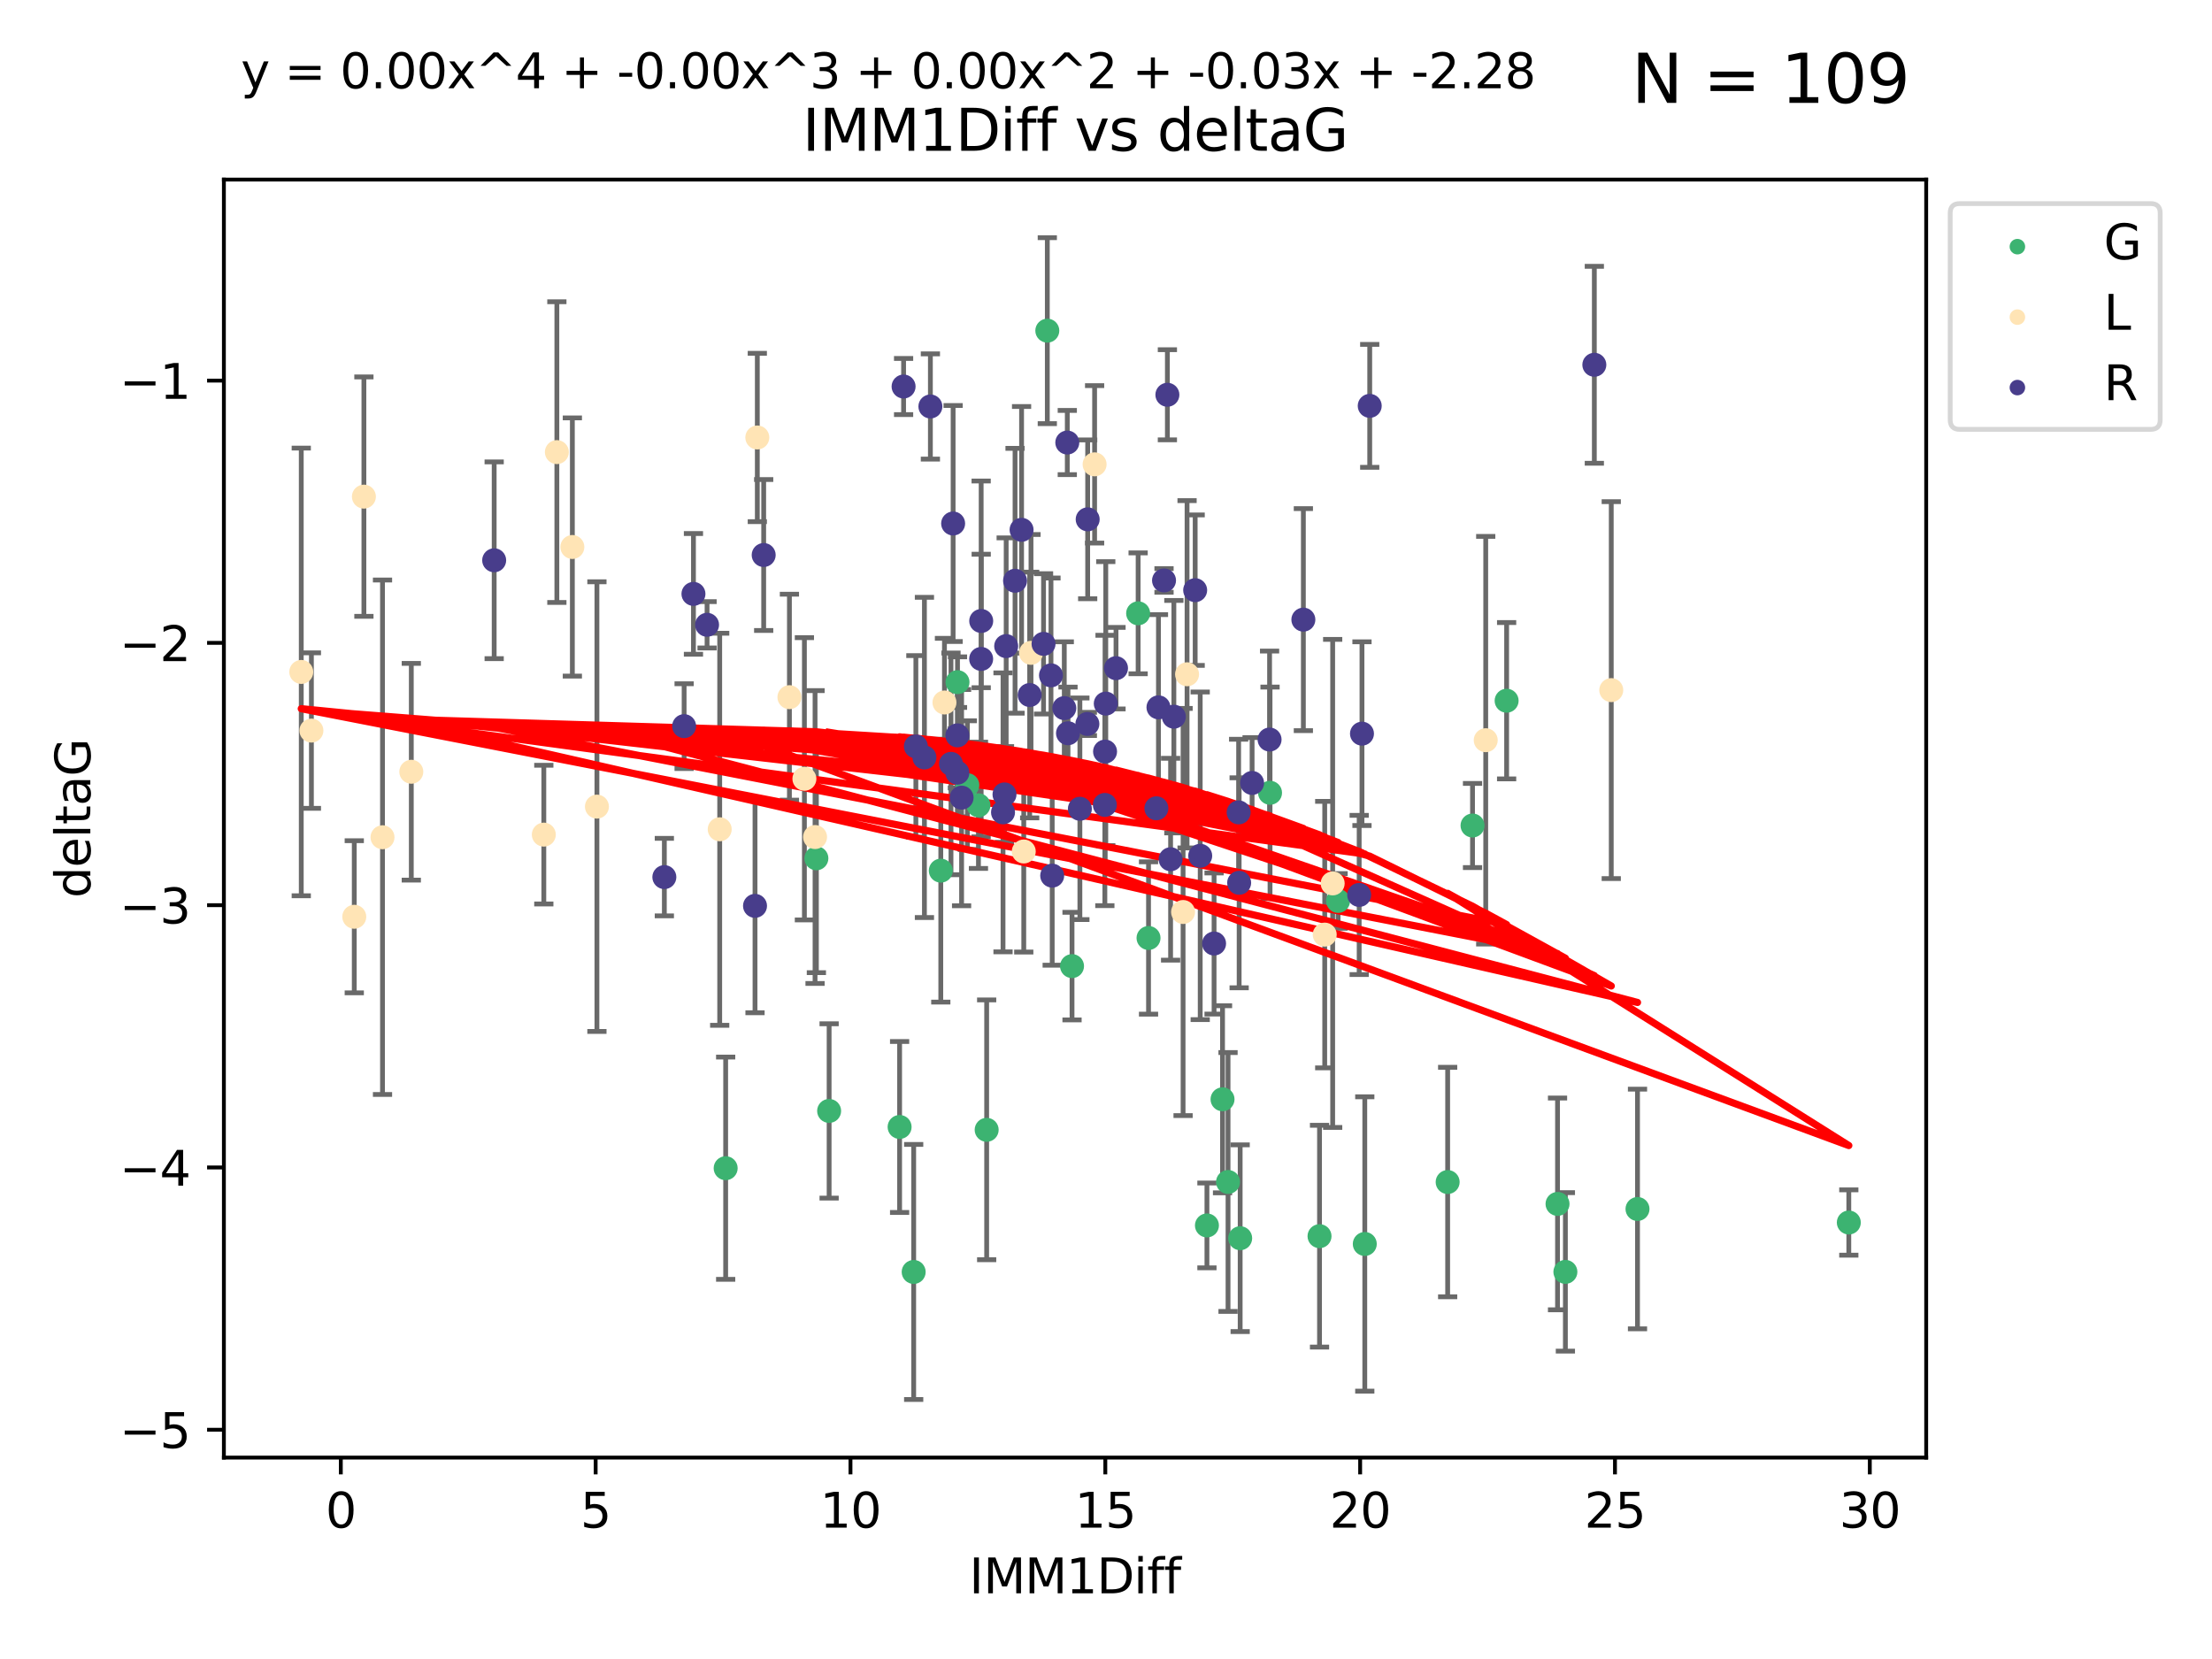 <?xml version="1.0" encoding="utf-8" standalone="no"?>
<!DOCTYPE svg PUBLIC "-//W3C//DTD SVG 1.1//EN"
  "http://www.w3.org/Graphics/SVG/1.1/DTD/svg11.dtd">
<svg xmlns:xlink="http://www.w3.org/1999/xlink" width="460.8pt" height="345.6pt" viewBox="0 0 460.8 345.6" xmlns="http://www.w3.org/2000/svg" version="1.1">
 <defs>
  <style type="text/css">*{stroke-linejoin: round; stroke-linecap: butt}</style>
 </defs>
 <g id="figure_1">
  <g id="patch_1">
   <path d="M 0 345.6 
L 460.8 345.6 
L 460.8 0 
L 0 0 
z
" style="fill: #ffffff"/>
  </g>
  <g id="axes_1">
   <g id="patch_2">
    <path d="M 46.64 303.64 
L 401.26 303.64 
L 401.26 37.411 
L 46.64 37.411 
z
" style="fill: #ffffff"/>
   </g>
   <g id="PathCollection_1">
    <defs>
     <path id="mceb5300c22" d="M 0 1.118 
C 0.297 1.118 0.581 1 0.791 0.791 
C 1 0.581 1.118 0.297 1.118 0 
C 1.118 -0.297 1 -0.581 0.791 -0.791 
C 0.581 -1 0.297 -1.118 0 -1.118 
C -0.297 -1.118 -0.581 -1 -0.791 -0.791 
C -1 -0.581 -1.118 -0.297 -1.118 0 
C -1.118 0.297 -1 0.581 -0.791 0.791 
C -0.581 1 -0.297 1.118 0 1.118 
z
" style="stroke: #3cb371"/>
    </defs>
    <g clip-path="url(#pde999dc71b)">
     <use xlink:href="#mceb5300c22" x="190.336" y="264.972" style="fill: #3cb371; stroke: #3cb371"/>
     <use xlink:href="#mceb5300c22" x="151.169" y="243.357" style="fill: #3cb371; stroke: #3cb371"/>
     <use xlink:href="#mceb5300c22" x="284.309" y="259.141" style="fill: #3cb371; stroke: #3cb371"/>
     <use xlink:href="#mceb5300c22" x="341.122" y="251.854" style="fill: #3cb371; stroke: #3cb371"/>
     <use xlink:href="#mceb5300c22" x="274.881" y="257.518" style="fill: #3cb371; stroke: #3cb371"/>
     <use xlink:href="#mceb5300c22" x="255.823" y="246.229" style="fill: #3cb371; stroke: #3cb371"/>
     <use xlink:href="#mceb5300c22" x="251.427" y="255.28" style="fill: #3cb371; stroke: #3cb371"/>
     <use xlink:href="#mceb5300c22" x="258.35" y="257.942" style="fill: #3cb371; stroke: #3cb371"/>
     <use xlink:href="#mceb5300c22" x="199.467" y="142.106" style="fill: #3cb371; stroke: #3cb371"/>
     <use xlink:href="#mceb5300c22" x="218.174" y="68.883" style="fill: #3cb371; stroke: #3cb371"/>
     <use xlink:href="#mceb5300c22" x="385.141" y="254.674" style="fill: #3cb371; stroke: #3cb371"/>
     <use xlink:href="#mceb5300c22" x="301.573" y="246.241" style="fill: #3cb371; stroke: #3cb371"/>
     <use xlink:href="#mceb5300c22" x="326.098" y="264.956" style="fill: #3cb371; stroke: #3cb371"/>
     <use xlink:href="#mceb5300c22" x="187.405" y="234.768" style="fill: #3cb371; stroke: #3cb371"/>
     <use xlink:href="#mceb5300c22" x="223.324" y="201.259" style="fill: #3cb371; stroke: #3cb371"/>
     <use xlink:href="#mceb5300c22" x="324.463" y="250.798" style="fill: #3cb371; stroke: #3cb371"/>
     <use xlink:href="#mceb5300c22" x="254.676" y="229.002" style="fill: #3cb371; stroke: #3cb371"/>
     <use xlink:href="#mceb5300c22" x="237.094" y="127.765" style="fill: #3cb371; stroke: #3cb371"/>
     <use xlink:href="#mceb5300c22" x="203.83" y="167.759" style="fill: #3cb371; stroke: #3cb371"/>
     <use xlink:href="#mceb5300c22" x="195.984" y="181.37" style="fill: #3cb371; stroke: #3cb371"/>
     <use xlink:href="#mceb5300c22" x="264.572" y="165.153" style="fill: #3cb371; stroke: #3cb371"/>
     <use xlink:href="#mceb5300c22" x="278.746" y="187.683" style="fill: #3cb371; stroke: #3cb371"/>
     <use xlink:href="#mceb5300c22" x="239.26" y="195.399" style="fill: #3cb371; stroke: #3cb371"/>
     <use xlink:href="#mceb5300c22" x="170.068" y="178.803" style="fill: #3cb371; stroke: #3cb371"/>
     <use xlink:href="#mceb5300c22" x="201.516" y="163.562" style="fill: #3cb371; stroke: #3cb371"/>
     <use xlink:href="#mceb5300c22" x="205.54" y="235.362" style="fill: #3cb371; stroke: #3cb371"/>
     <use xlink:href="#mceb5300c22" x="313.857" y="145.972" style="fill: #3cb371; stroke: #3cb371"/>
     <use xlink:href="#mceb5300c22" x="306.754" y="171.969" style="fill: #3cb371; stroke: #3cb371"/>
     <use xlink:href="#mceb5300c22" x="172.722" y="231.428" style="fill: #3cb371; stroke: #3cb371"/>
    </g>
   </g>
   <g id="PathCollection_2">
    <defs>
     <path id="m990d6221b3" d="M 0 1.118 
C 0.297 1.118 0.581 1 0.791 0.791 
C 1 0.581 1.118 0.297 1.118 0 
C 1.118 -0.297 1 -0.581 0.791 -0.791 
C 0.581 -1 0.297 -1.118 0 -1.118 
C -0.297 -1.118 -0.581 -1 -0.791 -0.791 
C -1 -0.581 -1.118 -0.297 -1.118 0 
C -1.118 0.297 -1 0.581 -0.791 0.791 
C -0.581 1 -0.297 1.118 0 1.118 
z
" style="stroke: #ffe4b5"/>
    </defs>
    <g clip-path="url(#pde999dc71b)">
     <use xlink:href="#m990d6221b3" x="73.801" y="190.979" style="fill: #ffe4b5; stroke: #ffe4b5"/>
     <use xlink:href="#m990d6221b3" x="113.287" y="173.867" style="fill: #ffe4b5; stroke: #ffe4b5"/>
     <use xlink:href="#m990d6221b3" x="85.682" y="160.77" style="fill: #ffe4b5; stroke: #ffe4b5"/>
     <use xlink:href="#m990d6221b3" x="124.35" y="168.033" style="fill: #ffe4b5; stroke: #ffe4b5"/>
     <use xlink:href="#m990d6221b3" x="149.927" y="172.755" style="fill: #ffe4b5; stroke: #ffe4b5"/>
     <use xlink:href="#m990d6221b3" x="116.005" y="94.182" style="fill: #ffe4b5; stroke: #ffe4b5"/>
     <use xlink:href="#m990d6221b3" x="214.777" y="135.997" style="fill: #ffe4b5; stroke: #ffe4b5"/>
     <use xlink:href="#m990d6221b3" x="119.232" y="113.949" style="fill: #ffe4b5; stroke: #ffe4b5"/>
     <use xlink:href="#m990d6221b3" x="196.749" y="146.342" style="fill: #ffe4b5; stroke: #ffe4b5"/>
     <use xlink:href="#m990d6221b3" x="62.759" y="139.975" style="fill: #ffe4b5; stroke: #ffe4b5"/>
     <use xlink:href="#m990d6221b3" x="213.269" y="177.38" style="fill: #ffe4b5; stroke: #ffe4b5"/>
     <use xlink:href="#m990d6221b3" x="75.808" y="103.457" style="fill: #ffe4b5; stroke: #ffe4b5"/>
     <use xlink:href="#m990d6221b3" x="157.762" y="91.135" style="fill: #ffe4b5; stroke: #ffe4b5"/>
     <use xlink:href="#m990d6221b3" x="64.872" y="152.194" style="fill: #ffe4b5; stroke: #ffe4b5"/>
     <use xlink:href="#m990d6221b3" x="79.683" y="174.414" style="fill: #ffe4b5; stroke: #ffe4b5"/>
     <use xlink:href="#m990d6221b3" x="169.791" y="174.371" style="fill: #ffe4b5; stroke: #ffe4b5"/>
     <use xlink:href="#m990d6221b3" x="277.62" y="184.029" style="fill: #ffe4b5; stroke: #ffe4b5"/>
     <use xlink:href="#m990d6221b3" x="228.027" y="96.731" style="fill: #ffe4b5; stroke: #ffe4b5"/>
     <use xlink:href="#m990d6221b3" x="247.287" y="140.463" style="fill: #ffe4b5; stroke: #ffe4b5"/>
     <use xlink:href="#m990d6221b3" x="246.459" y="189.987" style="fill: #ffe4b5; stroke: #ffe4b5"/>
     <use xlink:href="#m990d6221b3" x="275.964" y="194.696" style="fill: #ffe4b5; stroke: #ffe4b5"/>
     <use xlink:href="#m990d6221b3" x="164.451" y="145.235" style="fill: #ffe4b5; stroke: #ffe4b5"/>
     <use xlink:href="#m990d6221b3" x="167.572" y="162.236" style="fill: #ffe4b5; stroke: #ffe4b5"/>
     <use xlink:href="#m990d6221b3" x="309.504" y="154.198" style="fill: #ffe4b5; stroke: #ffe4b5"/>
     <use xlink:href="#m990d6221b3" x="335.654" y="143.764" style="fill: #ffe4b5; stroke: #ffe4b5"/>
    </g>
   </g>
   <g id="PathCollection_3">
    <defs>
     <path id="m3b8c6823e4" d="M 0 1.118 
C 0.297 1.118 0.581 1 0.791 0.791 
C 1 0.581 1.118 0.297 1.118 0 
C 1.118 -0.297 1 -0.581 0.791 -0.791 
C 0.581 -1 0.297 -1.118 0 -1.118 
C -0.297 -1.118 -0.581 -1 -0.791 -0.791 
C -1 -0.581 -1.118 -0.297 -1.118 0 
C -1.118 0.297 -1 0.581 -0.791 0.791 
C -0.581 1 -0.297 1.118 0 1.118 
z
" style="stroke: #483d8b"/>
    </defs>
    <g clip-path="url(#pde999dc71b)">
     <use xlink:href="#m3b8c6823e4" x="260.834" y="163.103" style="fill: #483d8b; stroke: #483d8b"/>
     <use xlink:href="#m3b8c6823e4" x="144.459" y="123.719" style="fill: #483d8b; stroke: #483d8b"/>
     <use xlink:href="#m3b8c6823e4" x="142.516" y="151.269" style="fill: #483d8b; stroke: #483d8b"/>
     <use xlink:href="#m3b8c6823e4" x="230.204" y="156.565" style="fill: #483d8b; stroke: #483d8b"/>
     <use xlink:href="#m3b8c6823e4" x="250.026" y="178.28" style="fill: #483d8b; stroke: #483d8b"/>
     <use xlink:href="#m3b8c6823e4" x="198.108" y="159.129" style="fill: #483d8b; stroke: #483d8b"/>
     <use xlink:href="#m3b8c6823e4" x="258.138" y="183.902" style="fill: #483d8b; stroke: #483d8b"/>
     <use xlink:href="#m3b8c6823e4" x="147.294" y="130.157" style="fill: #483d8b; stroke: #483d8b"/>
     <use xlink:href="#m3b8c6823e4" x="204.404" y="129.36" style="fill: #483d8b; stroke: #483d8b"/>
     <use xlink:href="#m3b8c6823e4" x="188.234" y="80.519" style="fill: #483d8b; stroke: #483d8b"/>
     <use xlink:href="#m3b8c6823e4" x="244.537" y="149.3" style="fill: #483d8b; stroke: #483d8b"/>
     <use xlink:href="#m3b8c6823e4" x="199.445" y="160.968" style="fill: #483d8b; stroke: #483d8b"/>
     <use xlink:href="#m3b8c6823e4" x="226.519" y="150.812" style="fill: #483d8b; stroke: #483d8b"/>
     <use xlink:href="#m3b8c6823e4" x="230.161" y="167.681" style="fill: #483d8b; stroke: #483d8b"/>
     <use xlink:href="#m3b8c6823e4" x="192.576" y="157.788" style="fill: #483d8b; stroke: #483d8b"/>
     <use xlink:href="#m3b8c6823e4" x="212.813" y="110.37" style="fill: #483d8b; stroke: #483d8b"/>
     <use xlink:href="#m3b8c6823e4" x="211.454" y="120.983" style="fill: #483d8b; stroke: #483d8b"/>
     <use xlink:href="#m3b8c6823e4" x="159.089" y="115.619" style="fill: #483d8b; stroke: #483d8b"/>
     <use xlink:href="#m3b8c6823e4" x="243.857" y="178.995" style="fill: #483d8b; stroke: #483d8b"/>
     <use xlink:href="#m3b8c6823e4" x="222.485" y="152.749" style="fill: #483d8b; stroke: #483d8b"/>
     <use xlink:href="#m3b8c6823e4" x="157.284" y="188.709" style="fill: #483d8b; stroke: #483d8b"/>
     <use xlink:href="#m3b8c6823e4" x="193.818" y="84.676" style="fill: #483d8b; stroke: #483d8b"/>
     <use xlink:href="#m3b8c6823e4" x="209.606" y="134.596" style="fill: #483d8b; stroke: #483d8b"/>
     <use xlink:href="#m3b8c6823e4" x="221.71" y="147.512" style="fill: #483d8b; stroke: #483d8b"/>
     <use xlink:href="#m3b8c6823e4" x="138.396" y="182.716" style="fill: #483d8b; stroke: #483d8b"/>
     <use xlink:href="#m3b8c6823e4" x="204.393" y="137.267" style="fill: #483d8b; stroke: #483d8b"/>
     <use xlink:href="#m3b8c6823e4" x="200.316" y="166.164" style="fill: #483d8b; stroke: #483d8b"/>
     <use xlink:href="#m3b8c6823e4" x="240.895" y="168.386" style="fill: #483d8b; stroke: #483d8b"/>
     <use xlink:href="#m3b8c6823e4" x="332.129" y="75.991" style="fill: #483d8b; stroke: #483d8b"/>
     <use xlink:href="#m3b8c6823e4" x="217.389" y="134.129" style="fill: #483d8b; stroke: #483d8b"/>
     <use xlink:href="#m3b8c6823e4" x="226.583" y="108.187" style="fill: #483d8b; stroke: #483d8b"/>
     <use xlink:href="#m3b8c6823e4" x="219.193" y="182.412" style="fill: #483d8b; stroke: #483d8b"/>
     <use xlink:href="#m3b8c6823e4" x="230.352" y="146.574" style="fill: #483d8b; stroke: #483d8b"/>
     <use xlink:href="#m3b8c6823e4" x="199.445" y="153.191" style="fill: #483d8b; stroke: #483d8b"/>
     <use xlink:href="#m3b8c6823e4" x="190.792" y="155.488" style="fill: #483d8b; stroke: #483d8b"/>
     <use xlink:href="#m3b8c6823e4" x="214.501" y="144.785" style="fill: #483d8b; stroke: #483d8b"/>
     <use xlink:href="#m3b8c6823e4" x="224.959" y="168.482" style="fill: #483d8b; stroke: #483d8b"/>
     <use xlink:href="#m3b8c6823e4" x="222.336" y="92.189" style="fill: #483d8b; stroke: #483d8b"/>
     <use xlink:href="#m3b8c6823e4" x="252.914" y="196.553" style="fill: #483d8b; stroke: #483d8b"/>
     <use xlink:href="#m3b8c6823e4" x="208.948" y="169.229" style="fill: #483d8b; stroke: #483d8b"/>
     <use xlink:href="#m3b8c6823e4" x="242.488" y="120.915" style="fill: #483d8b; stroke: #483d8b"/>
     <use xlink:href="#m3b8c6823e4" x="283.725" y="152.834" style="fill: #483d8b; stroke: #483d8b"/>
     <use xlink:href="#m3b8c6823e4" x="243.188" y="82.238" style="fill: #483d8b; stroke: #483d8b"/>
     <use xlink:href="#m3b8c6823e4" x="232.486" y="139.191" style="fill: #483d8b; stroke: #483d8b"/>
     <use xlink:href="#m3b8c6823e4" x="241.33" y="147.356" style="fill: #483d8b; stroke: #483d8b"/>
     <use xlink:href="#m3b8c6823e4" x="209.256" y="165.494" style="fill: #483d8b; stroke: #483d8b"/>
     <use xlink:href="#m3b8c6823e4" x="218.939" y="140.689" style="fill: #483d8b; stroke: #483d8b"/>
     <use xlink:href="#m3b8c6823e4" x="264.476" y="154.06" style="fill: #483d8b; stroke: #483d8b"/>
     <use xlink:href="#m3b8c6823e4" x="102.945" y="116.717" style="fill: #483d8b; stroke: #483d8b"/>
     <use xlink:href="#m3b8c6823e4" x="285.339" y="84.549" style="fill: #483d8b; stroke: #483d8b"/>
     <use xlink:href="#m3b8c6823e4" x="198.554" y="109.055" style="fill: #483d8b; stroke: #483d8b"/>
     <use xlink:href="#m3b8c6823e4" x="283.141" y="186.434" style="fill: #483d8b; stroke: #483d8b"/>
     <use xlink:href="#m3b8c6823e4" x="258.031" y="169.235" style="fill: #483d8b; stroke: #483d8b"/>
     <use xlink:href="#m3b8c6823e4" x="271.515" y="129.081" style="fill: #483d8b; stroke: #483d8b"/>
     <use xlink:href="#m3b8c6823e4" x="248.975" y="122.945" style="fill: #483d8b; stroke: #483d8b"/>
    </g>
   </g>
   <g id="matplotlib.axis_1">
    <g id="xtick_1">
     <g id="line2d_1">
      <defs>
       <path id="m8da3c39f1d" d="M 0 0 
L 0 3.5 
" style="stroke: #000000; stroke-width: 0.8"/>
      </defs>
      <g>
       <use xlink:href="#m8da3c39f1d" x="70.998" y="303.64" style="stroke: #000000; stroke-width: 0.8"/>
      </g>
     </g>
     <g id="text_1">
      <!-- 0 -->
      <g transform="translate(67.817 318.238)scale(0.1 -0.1)">
       <defs>
        <path id="DejaVuSans-30" d="M 2034 4250 
Q 1547 4250 1301 3770 
Q 1056 3291 1056 2328 
Q 1056 1369 1301 889 
Q 1547 409 2034 409 
Q 2525 409 2770 889 
Q 3016 1369 3016 2328 
Q 3016 3291 2770 3770 
Q 2525 4250 2034 4250 
z
M 2034 4750 
Q 2819 4750 3233 4129 
Q 3647 3509 3647 2328 
Q 3647 1150 3233 529 
Q 2819 -91 2034 -91 
Q 1250 -91 836 529 
Q 422 1150 422 2328 
Q 422 3509 836 4129 
Q 1250 4750 2034 4750 
z
" transform="scale(0.016)"/>
       </defs>
       <use xlink:href="#DejaVuSans-30"/>
      </g>
     </g>
    </g>
    <g id="xtick_2">
     <g id="line2d_2">
      <g>
       <use xlink:href="#m8da3c39f1d" x="124.084" y="303.64" style="stroke: #000000; stroke-width: 0.8"/>
      </g>
     </g>
     <g id="text_2">
      <!-- 5 -->
      <g transform="translate(120.903 318.238)scale(0.1 -0.1)">
       <defs>
        <path id="DejaVuSans-35" d="M 691 4666 
L 3169 4666 
L 3169 4134 
L 1269 4134 
L 1269 2991 
Q 1406 3038 1543 3061 
Q 1681 3084 1819 3084 
Q 2600 3084 3056 2656 
Q 3513 2228 3513 1497 
Q 3513 744 3044 326 
Q 2575 -91 1722 -91 
Q 1428 -91 1123 -41 
Q 819 9 494 109 
L 494 744 
Q 775 591 1075 516 
Q 1375 441 1709 441 
Q 2250 441 2565 725 
Q 2881 1009 2881 1497 
Q 2881 1984 2565 2268 
Q 2250 2553 1709 2553 
Q 1456 2553 1204 2497 
Q 953 2441 691 2322 
L 691 4666 
z
" transform="scale(0.016)"/>
       </defs>
       <use xlink:href="#DejaVuSans-35"/>
      </g>
     </g>
    </g>
    <g id="xtick_3">
     <g id="line2d_3">
      <g>
       <use xlink:href="#m8da3c39f1d" x="177.17" y="303.64" style="stroke: #000000; stroke-width: 0.8"/>
      </g>
     </g>
     <g id="text_3">
      <!-- 10 -->
      <g transform="translate(170.808 318.238)scale(0.1 -0.1)">
       <defs>
        <path id="DejaVuSans-31" d="M 794 531 
L 1825 531 
L 1825 4091 
L 703 3866 
L 703 4441 
L 1819 4666 
L 2450 4666 
L 2450 531 
L 3481 531 
L 3481 0 
L 794 0 
L 794 531 
z
" transform="scale(0.016)"/>
       </defs>
       <use xlink:href="#DejaVuSans-31"/>
       <use xlink:href="#DejaVuSans-30" x="63.623"/>
      </g>
     </g>
    </g>
    <g id="xtick_4">
     <g id="line2d_4">
      <g>
       <use xlink:href="#m8da3c39f1d" x="230.257" y="303.64" style="stroke: #000000; stroke-width: 0.8"/>
      </g>
     </g>
     <g id="text_4">
      <!-- 15 -->
      <g transform="translate(223.894 318.238)scale(0.1 -0.1)">
       <use xlink:href="#DejaVuSans-31"/>
       <use xlink:href="#DejaVuSans-35" x="63.623"/>
      </g>
     </g>
    </g>
    <g id="xtick_5">
     <g id="line2d_5">
      <g>
       <use xlink:href="#m8da3c39f1d" x="283.343" y="303.64" style="stroke: #000000; stroke-width: 0.8"/>
      </g>
     </g>
     <g id="text_5">
      <!-- 20 -->
      <g transform="translate(276.98 318.238)scale(0.1 -0.1)">
       <defs>
        <path id="DejaVuSans-32" d="M 1228 531 
L 3431 531 
L 3431 0 
L 469 0 
L 469 531 
Q 828 903 1448 1529 
Q 2069 2156 2228 2338 
Q 2531 2678 2651 2914 
Q 2772 3150 2772 3378 
Q 2772 3750 2511 3984 
Q 2250 4219 1831 4219 
Q 1534 4219 1204 4116 
Q 875 4013 500 3803 
L 500 4441 
Q 881 4594 1212 4672 
Q 1544 4750 1819 4750 
Q 2544 4750 2975 4387 
Q 3406 4025 3406 3419 
Q 3406 3131 3298 2873 
Q 3191 2616 2906 2266 
Q 2828 2175 2409 1742 
Q 1991 1309 1228 531 
z
" transform="scale(0.016)"/>
       </defs>
       <use xlink:href="#DejaVuSans-32"/>
       <use xlink:href="#DejaVuSans-30" x="63.623"/>
      </g>
     </g>
    </g>
    <g id="xtick_6">
     <g id="line2d_6">
      <g>
       <use xlink:href="#m8da3c39f1d" x="336.429" y="303.64" style="stroke: #000000; stroke-width: 0.8"/>
      </g>
     </g>
     <g id="text_6">
      <!-- 25 -->
      <g transform="translate(330.067 318.238)scale(0.1 -0.1)">
       <use xlink:href="#DejaVuSans-32"/>
       <use xlink:href="#DejaVuSans-35" x="63.623"/>
      </g>
     </g>
    </g>
    <g id="xtick_7">
     <g id="line2d_7">
      <g>
       <use xlink:href="#m8da3c39f1d" x="389.515" y="303.64" style="stroke: #000000; stroke-width: 0.8"/>
      </g>
     </g>
     <g id="text_7">
      <!-- 30 -->
      <g transform="translate(383.153 318.238)scale(0.1 -0.1)">
       <defs>
        <path id="DejaVuSans-33" d="M 2597 2516 
Q 3050 2419 3304 2112 
Q 3559 1806 3559 1356 
Q 3559 666 3084 287 
Q 2609 -91 1734 -91 
Q 1441 -91 1130 -33 
Q 819 25 488 141 
L 488 750 
Q 750 597 1062 519 
Q 1375 441 1716 441 
Q 2309 441 2620 675 
Q 2931 909 2931 1356 
Q 2931 1769 2642 2001 
Q 2353 2234 1838 2234 
L 1294 2234 
L 1294 2753 
L 1863 2753 
Q 2328 2753 2575 2939 
Q 2822 3125 2822 3475 
Q 2822 3834 2567 4026 
Q 2313 4219 1838 4219 
Q 1578 4219 1281 4162 
Q 984 4106 628 3988 
L 628 4550 
Q 988 4650 1302 4700 
Q 1616 4750 1894 4750 
Q 2613 4750 3031 4423 
Q 3450 4097 3450 3541 
Q 3450 3153 3228 2886 
Q 3006 2619 2597 2516 
z
" transform="scale(0.016)"/>
       </defs>
       <use xlink:href="#DejaVuSans-33"/>
       <use xlink:href="#DejaVuSans-30" x="63.623"/>
      </g>
     </g>
    </g>
    <g id="text_8">
     <!-- IMM1Diff -->
     <g transform="translate(201.906 331.917)scale(0.1 -0.1)">
      <defs>
       <path id="DejaVuSans-49" d="M 628 4666 
L 1259 4666 
L 1259 0 
L 628 0 
L 628 4666 
z
" transform="scale(0.016)"/>
       <path id="DejaVuSans-4d" d="M 628 4666 
L 1569 4666 
L 2759 1491 
L 3956 4666 
L 4897 4666 
L 4897 0 
L 4281 0 
L 4281 4097 
L 3078 897 
L 2444 897 
L 1241 4097 
L 1241 0 
L 628 0 
L 628 4666 
z
" transform="scale(0.016)"/>
       <path id="DejaVuSans-44" d="M 1259 4147 
L 1259 519 
L 2022 519 
Q 2988 519 3436 956 
Q 3884 1394 3884 2338 
Q 3884 3275 3436 3711 
Q 2988 4147 2022 4147 
L 1259 4147 
z
M 628 4666 
L 1925 4666 
Q 3281 4666 3915 4102 
Q 4550 3538 4550 2338 
Q 4550 1131 3912 565 
Q 3275 0 1925 0 
L 628 0 
L 628 4666 
z
" transform="scale(0.016)"/>
       <path id="DejaVuSans-69" d="M 603 3500 
L 1178 3500 
L 1178 0 
L 603 0 
L 603 3500 
z
M 603 4863 
L 1178 4863 
L 1178 4134 
L 603 4134 
L 603 4863 
z
" transform="scale(0.016)"/>
       <path id="DejaVuSans-66" d="M 2375 4863 
L 2375 4384 
L 1825 4384 
Q 1516 4384 1395 4259 
Q 1275 4134 1275 3809 
L 1275 3500 
L 2222 3500 
L 2222 3053 
L 1275 3053 
L 1275 0 
L 697 0 
L 697 3053 
L 147 3053 
L 147 3500 
L 697 3500 
L 697 3744 
Q 697 4328 969 4595 
Q 1241 4863 1831 4863 
L 2375 4863 
z
" transform="scale(0.016)"/>
      </defs>
      <use xlink:href="#DejaVuSans-49"/>
      <use xlink:href="#DejaVuSans-4d" x="29.492"/>
      <use xlink:href="#DejaVuSans-4d" x="115.771"/>
      <use xlink:href="#DejaVuSans-31" x="202.051"/>
      <use xlink:href="#DejaVuSans-44" x="265.674"/>
      <use xlink:href="#DejaVuSans-69" x="342.676"/>
      <use xlink:href="#DejaVuSans-66" x="370.459"/>
      <use xlink:href="#DejaVuSans-66" x="405.664"/>
     </g>
    </g>
   </g>
   <g id="matplotlib.axis_2">
    <g id="ytick_1">
     <g id="line2d_8">
      <defs>
       <path id="m40850d2341" d="M 0 0 
L -3.5 0 
" style="stroke: #000000; stroke-width: 0.8"/>
      </defs>
      <g>
       <use xlink:href="#m40850d2341" x="46.64" y="297.844" style="stroke: #000000; stroke-width: 0.8"/>
      </g>
     </g>
     <g id="text_9">
      <!-- −5 -->
      <g transform="translate(24.898 301.643)scale(0.1 -0.1)">
       <defs>
        <path id="DejaVuSans-2212" d="M 678 2272 
L 4684 2272 
L 4684 1741 
L 678 1741 
L 678 2272 
z
" transform="scale(0.016)"/>
       </defs>
       <use xlink:href="#DejaVuSans-2212"/>
       <use xlink:href="#DejaVuSans-35" x="83.789"/>
      </g>
     </g>
    </g>
    <g id="ytick_2">
     <g id="line2d_9">
      <g>
       <use xlink:href="#m40850d2341" x="46.64" y="243.204" style="stroke: #000000; stroke-width: 0.8"/>
      </g>
     </g>
     <g id="text_10">
      <!-- −4 -->
      <g transform="translate(24.898 247.003)scale(0.1 -0.1)">
       <defs>
        <path id="DejaVuSans-34" d="M 2419 4116 
L 825 1625 
L 2419 1625 
L 2419 4116 
z
M 2253 4666 
L 3047 4666 
L 3047 1625 
L 3713 1625 
L 3713 1100 
L 3047 1100 
L 3047 0 
L 2419 0 
L 2419 1100 
L 313 1100 
L 313 1709 
L 2253 4666 
z
" transform="scale(0.016)"/>
       </defs>
       <use xlink:href="#DejaVuSans-2212"/>
       <use xlink:href="#DejaVuSans-34" x="83.789"/>
      </g>
     </g>
    </g>
    <g id="ytick_3">
     <g id="line2d_10">
      <g>
       <use xlink:href="#m40850d2341" x="46.64" y="188.564" style="stroke: #000000; stroke-width: 0.8"/>
      </g>
     </g>
     <g id="text_11">
      <!-- −3 -->
      <g transform="translate(24.898 192.364)scale(0.1 -0.1)">
       <use xlink:href="#DejaVuSans-2212"/>
       <use xlink:href="#DejaVuSans-33" x="83.789"/>
      </g>
     </g>
    </g>
    <g id="ytick_4">
     <g id="line2d_11">
      <g>
       <use xlink:href="#m40850d2341" x="46.64" y="133.924" style="stroke: #000000; stroke-width: 0.8"/>
      </g>
     </g>
     <g id="text_12">
      <!-- −2 -->
      <g transform="translate(24.898 137.724)scale(0.1 -0.1)">
       <use xlink:href="#DejaVuSans-2212"/>
       <use xlink:href="#DejaVuSans-32" x="83.789"/>
      </g>
     </g>
    </g>
    <g id="ytick_5">
     <g id="line2d_12">
      <g>
       <use xlink:href="#m40850d2341" x="46.64" y="79.284" style="stroke: #000000; stroke-width: 0.8"/>
      </g>
     </g>
     <g id="text_13">
      <!-- −1 -->
      <g transform="translate(24.898 83.084)scale(0.1 -0.1)">
       <use xlink:href="#DejaVuSans-2212"/>
       <use xlink:href="#DejaVuSans-31" x="83.789"/>
      </g>
     </g>
    </g>
    <g id="text_14">
     <!-- deltaG -->
     <g transform="translate(18.818 187.064)rotate(-90)scale(0.1 -0.1)">
      <defs>
       <path id="DejaVuSans-64" d="M 2906 2969 
L 2906 4863 
L 3481 4863 
L 3481 0 
L 2906 0 
L 2906 525 
Q 2725 213 2448 61 
Q 2172 -91 1784 -91 
Q 1150 -91 751 415 
Q 353 922 353 1747 
Q 353 2572 751 3078 
Q 1150 3584 1784 3584 
Q 2172 3584 2448 3432 
Q 2725 3281 2906 2969 
z
M 947 1747 
Q 947 1113 1208 752 
Q 1469 391 1925 391 
Q 2381 391 2643 752 
Q 2906 1113 2906 1747 
Q 2906 2381 2643 2742 
Q 2381 3103 1925 3103 
Q 1469 3103 1208 2742 
Q 947 2381 947 1747 
z
" transform="scale(0.016)"/>
       <path id="DejaVuSans-65" d="M 3597 1894 
L 3597 1613 
L 953 1613 
Q 991 1019 1311 708 
Q 1631 397 2203 397 
Q 2534 397 2845 478 
Q 3156 559 3463 722 
L 3463 178 
Q 3153 47 2828 -22 
Q 2503 -91 2169 -91 
Q 1331 -91 842 396 
Q 353 884 353 1716 
Q 353 2575 817 3079 
Q 1281 3584 2069 3584 
Q 2775 3584 3186 3129 
Q 3597 2675 3597 1894 
z
M 3022 2063 
Q 3016 2534 2758 2815 
Q 2500 3097 2075 3097 
Q 1594 3097 1305 2825 
Q 1016 2553 972 2059 
L 3022 2063 
z
" transform="scale(0.016)"/>
       <path id="DejaVuSans-6c" d="M 603 4863 
L 1178 4863 
L 1178 0 
L 603 0 
L 603 4863 
z
" transform="scale(0.016)"/>
       <path id="DejaVuSans-74" d="M 1172 4494 
L 1172 3500 
L 2356 3500 
L 2356 3053 
L 1172 3053 
L 1172 1153 
Q 1172 725 1289 603 
Q 1406 481 1766 481 
L 2356 481 
L 2356 0 
L 1766 0 
Q 1100 0 847 248 
Q 594 497 594 1153 
L 594 3053 
L 172 3053 
L 172 3500 
L 594 3500 
L 594 4494 
L 1172 4494 
z
" transform="scale(0.016)"/>
       <path id="DejaVuSans-61" d="M 2194 1759 
Q 1497 1759 1228 1600 
Q 959 1441 959 1056 
Q 959 750 1161 570 
Q 1363 391 1709 391 
Q 2188 391 2477 730 
Q 2766 1069 2766 1631 
L 2766 1759 
L 2194 1759 
z
M 3341 1997 
L 3341 0 
L 2766 0 
L 2766 531 
Q 2569 213 2275 61 
Q 1981 -91 1556 -91 
Q 1019 -91 701 211 
Q 384 513 384 1019 
Q 384 1609 779 1909 
Q 1175 2209 1959 2209 
L 2766 2209 
L 2766 2266 
Q 2766 2663 2505 2880 
Q 2244 3097 1772 3097 
Q 1472 3097 1187 3025 
Q 903 2953 641 2809 
L 641 3341 
Q 956 3463 1253 3523 
Q 1550 3584 1831 3584 
Q 2591 3584 2966 3190 
Q 3341 2797 3341 1997 
z
" transform="scale(0.016)"/>
       <path id="DejaVuSans-47" d="M 3809 666 
L 3809 1919 
L 2778 1919 
L 2778 2438 
L 4434 2438 
L 4434 434 
Q 4069 175 3628 42 
Q 3188 -91 2688 -91 
Q 1594 -91 976 548 
Q 359 1188 359 2328 
Q 359 3472 976 4111 
Q 1594 4750 2688 4750 
Q 3144 4750 3555 4637 
Q 3966 4525 4313 4306 
L 4313 3634 
Q 3963 3931 3569 4081 
Q 3175 4231 2741 4231 
Q 1884 4231 1454 3753 
Q 1025 3275 1025 2328 
Q 1025 1384 1454 906 
Q 1884 428 2741 428 
Q 3075 428 3337 486 
Q 3600 544 3809 666 
z
" transform="scale(0.016)"/>
      </defs>
      <use xlink:href="#DejaVuSans-64"/>
      <use xlink:href="#DejaVuSans-65" x="63.477"/>
      <use xlink:href="#DejaVuSans-6c" x="125"/>
      <use xlink:href="#DejaVuSans-74" x="152.783"/>
      <use xlink:href="#DejaVuSans-61" x="191.992"/>
      <use xlink:href="#DejaVuSans-47" x="253.271"/>
     </g>
    </g>
   </g>
   <g id="LineCollection_1">
    <path d="M 190.336 291.539 
L 190.336 238.405 
" clip-path="url(#pde999dc71b)" style="fill: none; stroke: #696969"/>
    <path d="M 151.169 266.51 
L 151.169 220.204 
" clip-path="url(#pde999dc71b)" style="fill: none; stroke: #696969"/>
    <path d="M 284.309 289.801 
L 284.309 228.482 
" clip-path="url(#pde999dc71b)" style="fill: none; stroke: #696969"/>
    <path d="M 341.122 276.82 
L 341.122 226.888 
" clip-path="url(#pde999dc71b)" style="fill: none; stroke: #696969"/>
    <path d="M 274.881 280.619 
L 274.881 234.417 
" clip-path="url(#pde999dc71b)" style="fill: none; stroke: #696969"/>
    <path d="M 255.823 273.192 
L 255.823 219.267 
" clip-path="url(#pde999dc71b)" style="fill: none; stroke: #696969"/>
    <path d="M 251.427 264.116 
L 251.427 246.445 
" clip-path="url(#pde999dc71b)" style="fill: none; stroke: #696969"/>
    <path d="M 258.35 277.391 
L 258.35 238.493 
" clip-path="url(#pde999dc71b)" style="fill: none; stroke: #696969"/>
    <path d="M 199.467 147.375 
L 199.467 136.837 
" clip-path="url(#pde999dc71b)" style="fill: none; stroke: #696969"/>
    <path d="M 218.174 88.254 
L 218.174 49.513 
" clip-path="url(#pde999dc71b)" style="fill: none; stroke: #696969"/>
    <path d="M 385.141 261.477 
L 385.141 247.87 
" clip-path="url(#pde999dc71b)" style="fill: none; stroke: #696969"/>
    <path d="M 301.573 270.142 
L 301.573 222.34 
" clip-path="url(#pde999dc71b)" style="fill: none; stroke: #696969"/>
    <path d="M 326.098 281.463 
L 326.098 248.45 
" clip-path="url(#pde999dc71b)" style="fill: none; stroke: #696969"/>
    <path d="M 187.405 252.578 
L 187.405 216.959 
" clip-path="url(#pde999dc71b)" style="fill: none; stroke: #696969"/>
    <path d="M 223.324 212.466 
L 223.324 190.051 
" clip-path="url(#pde999dc71b)" style="fill: none; stroke: #696969"/>
    <path d="M 324.463 272.857 
L 324.463 228.74 
" clip-path="url(#pde999dc71b)" style="fill: none; stroke: #696969"/>
    <path d="M 254.676 248.489 
L 254.676 209.516 
" clip-path="url(#pde999dc71b)" style="fill: none; stroke: #696969"/>
    <path d="M 237.094 140.357 
L 237.094 115.174 
" clip-path="url(#pde999dc71b)" style="fill: none; stroke: #696969"/>
    <path d="M 203.83 180.911 
L 203.83 154.608 
" clip-path="url(#pde999dc71b)" style="fill: none; stroke: #696969"/>
    <path d="M 195.984 208.753 
L 195.984 153.986 
" clip-path="url(#pde999dc71b)" style="fill: none; stroke: #696969"/>
    <path d="M 264.572 187.175 
L 264.572 143.131 
" clip-path="url(#pde999dc71b)" style="fill: none; stroke: #696969"/>
    <path d="M 278.746 193.382 
L 278.746 181.984 
" clip-path="url(#pde999dc71b)" style="fill: none; stroke: #696969"/>
    <path d="M 239.26 211.267 
L 239.26 179.53 
" clip-path="url(#pde999dc71b)" style="fill: none; stroke: #696969"/>
    <path d="M 170.068 202.627 
L 170.068 154.978 
" clip-path="url(#pde999dc71b)" style="fill: none; stroke: #696969"/>
    <path d="M 201.516 176.973 
L 201.516 150.151 
" clip-path="url(#pde999dc71b)" style="fill: none; stroke: #696969"/>
    <path d="M 205.54 262.421 
L 205.54 208.303 
" clip-path="url(#pde999dc71b)" style="fill: none; stroke: #696969"/>
    <path d="M 313.857 162.254 
L 313.857 129.689 
" clip-path="url(#pde999dc71b)" style="fill: none; stroke: #696969"/>
    <path d="M 306.754 180.734 
L 306.754 163.205 
" clip-path="url(#pde999dc71b)" style="fill: none; stroke: #696969"/>
    <path d="M 172.722 249.586 
L 172.722 213.27 
" clip-path="url(#pde999dc71b)" style="fill: none; stroke: #696969"/>
   </g>
   <g id="line2d_13">
    <defs>
     <path id="mca9c459863" d="M 2 0 
L -2 -0 
" style="stroke: #696969"/>
    </defs>
    <g clip-path="url(#pde999dc71b)">
     <use xlink:href="#mca9c459863" x="190.336" y="291.539" style="fill: #696969; stroke: #696969"/>
     <use xlink:href="#mca9c459863" x="151.169" y="266.51" style="fill: #696969; stroke: #696969"/>
     <use xlink:href="#mca9c459863" x="284.309" y="289.801" style="fill: #696969; stroke: #696969"/>
     <use xlink:href="#mca9c459863" x="341.122" y="276.82" style="fill: #696969; stroke: #696969"/>
     <use xlink:href="#mca9c459863" x="274.881" y="280.619" style="fill: #696969; stroke: #696969"/>
     <use xlink:href="#mca9c459863" x="255.823" y="273.192" style="fill: #696969; stroke: #696969"/>
     <use xlink:href="#mca9c459863" x="251.427" y="264.116" style="fill: #696969; stroke: #696969"/>
     <use xlink:href="#mca9c459863" x="258.35" y="277.391" style="fill: #696969; stroke: #696969"/>
     <use xlink:href="#mca9c459863" x="199.467" y="147.375" style="fill: #696969; stroke: #696969"/>
     <use xlink:href="#mca9c459863" x="218.174" y="88.254" style="fill: #696969; stroke: #696969"/>
     <use xlink:href="#mca9c459863" x="385.141" y="261.477" style="fill: #696969; stroke: #696969"/>
     <use xlink:href="#mca9c459863" x="301.573" y="270.142" style="fill: #696969; stroke: #696969"/>
     <use xlink:href="#mca9c459863" x="326.098" y="281.463" style="fill: #696969; stroke: #696969"/>
     <use xlink:href="#mca9c459863" x="187.405" y="252.578" style="fill: #696969; stroke: #696969"/>
     <use xlink:href="#mca9c459863" x="223.324" y="212.466" style="fill: #696969; stroke: #696969"/>
     <use xlink:href="#mca9c459863" x="324.463" y="272.857" style="fill: #696969; stroke: #696969"/>
     <use xlink:href="#mca9c459863" x="254.676" y="248.489" style="fill: #696969; stroke: #696969"/>
     <use xlink:href="#mca9c459863" x="237.094" y="140.357" style="fill: #696969; stroke: #696969"/>
     <use xlink:href="#mca9c459863" x="203.83" y="180.911" style="fill: #696969; stroke: #696969"/>
     <use xlink:href="#mca9c459863" x="195.984" y="208.753" style="fill: #696969; stroke: #696969"/>
     <use xlink:href="#mca9c459863" x="264.572" y="187.175" style="fill: #696969; stroke: #696969"/>
     <use xlink:href="#mca9c459863" x="278.746" y="193.382" style="fill: #696969; stroke: #696969"/>
     <use xlink:href="#mca9c459863" x="239.26" y="211.267" style="fill: #696969; stroke: #696969"/>
     <use xlink:href="#mca9c459863" x="170.068" y="202.627" style="fill: #696969; stroke: #696969"/>
     <use xlink:href="#mca9c459863" x="201.516" y="176.973" style="fill: #696969; stroke: #696969"/>
     <use xlink:href="#mca9c459863" x="205.54" y="262.421" style="fill: #696969; stroke: #696969"/>
     <use xlink:href="#mca9c459863" x="313.857" y="162.254" style="fill: #696969; stroke: #696969"/>
     <use xlink:href="#mca9c459863" x="306.754" y="180.734" style="fill: #696969; stroke: #696969"/>
     <use xlink:href="#mca9c459863" x="172.722" y="249.586" style="fill: #696969; stroke: #696969"/>
    </g>
   </g>
   <g id="line2d_14">
    <g clip-path="url(#pde999dc71b)">
     <use xlink:href="#mca9c459863" x="190.336" y="238.405" style="fill: #696969; stroke: #696969"/>
     <use xlink:href="#mca9c459863" x="151.169" y="220.204" style="fill: #696969; stroke: #696969"/>
     <use xlink:href="#mca9c459863" x="284.309" y="228.482" style="fill: #696969; stroke: #696969"/>
     <use xlink:href="#mca9c459863" x="341.122" y="226.888" style="fill: #696969; stroke: #696969"/>
     <use xlink:href="#mca9c459863" x="274.881" y="234.417" style="fill: #696969; stroke: #696969"/>
     <use xlink:href="#mca9c459863" x="255.823" y="219.267" style="fill: #696969; stroke: #696969"/>
     <use xlink:href="#mca9c459863" x="251.427" y="246.445" style="fill: #696969; stroke: #696969"/>
     <use xlink:href="#mca9c459863" x="258.35" y="238.493" style="fill: #696969; stroke: #696969"/>
     <use xlink:href="#mca9c459863" x="199.467" y="136.837" style="fill: #696969; stroke: #696969"/>
     <use xlink:href="#mca9c459863" x="218.174" y="49.513" style="fill: #696969; stroke: #696969"/>
     <use xlink:href="#mca9c459863" x="385.141" y="247.87" style="fill: #696969; stroke: #696969"/>
     <use xlink:href="#mca9c459863" x="301.573" y="222.34" style="fill: #696969; stroke: #696969"/>
     <use xlink:href="#mca9c459863" x="326.098" y="248.45" style="fill: #696969; stroke: #696969"/>
     <use xlink:href="#mca9c459863" x="187.405" y="216.959" style="fill: #696969; stroke: #696969"/>
     <use xlink:href="#mca9c459863" x="223.324" y="190.051" style="fill: #696969; stroke: #696969"/>
     <use xlink:href="#mca9c459863" x="324.463" y="228.74" style="fill: #696969; stroke: #696969"/>
     <use xlink:href="#mca9c459863" x="254.676" y="209.516" style="fill: #696969; stroke: #696969"/>
     <use xlink:href="#mca9c459863" x="237.094" y="115.174" style="fill: #696969; stroke: #696969"/>
     <use xlink:href="#mca9c459863" x="203.83" y="154.608" style="fill: #696969; stroke: #696969"/>
     <use xlink:href="#mca9c459863" x="195.984" y="153.986" style="fill: #696969; stroke: #696969"/>
     <use xlink:href="#mca9c459863" x="264.572" y="143.131" style="fill: #696969; stroke: #696969"/>
     <use xlink:href="#mca9c459863" x="278.746" y="181.984" style="fill: #696969; stroke: #696969"/>
     <use xlink:href="#mca9c459863" x="239.26" y="179.53" style="fill: #696969; stroke: #696969"/>
     <use xlink:href="#mca9c459863" x="170.068" y="154.978" style="fill: #696969; stroke: #696969"/>
     <use xlink:href="#mca9c459863" x="201.516" y="150.151" style="fill: #696969; stroke: #696969"/>
     <use xlink:href="#mca9c459863" x="205.54" y="208.303" style="fill: #696969; stroke: #696969"/>
     <use xlink:href="#mca9c459863" x="313.857" y="129.689" style="fill: #696969; stroke: #696969"/>
     <use xlink:href="#mca9c459863" x="306.754" y="163.205" style="fill: #696969; stroke: #696969"/>
     <use xlink:href="#mca9c459863" x="172.722" y="213.27" style="fill: #696969; stroke: #696969"/>
    </g>
   </g>
   <g id="LineCollection_2">
    <path d="M 73.801 206.826 
L 73.801 175.132 
" clip-path="url(#pde999dc71b)" style="fill: none; stroke: #696969"/>
    <path d="M 113.287 188.312 
L 113.287 159.422 
" clip-path="url(#pde999dc71b)" style="fill: none; stroke: #696969"/>
    <path d="M 85.682 183.34 
L 85.682 138.199 
" clip-path="url(#pde999dc71b)" style="fill: none; stroke: #696969"/>
    <path d="M 124.35 214.868 
L 124.35 121.197 
" clip-path="url(#pde999dc71b)" style="fill: none; stroke: #696969"/>
    <path d="M 149.927 213.589 
L 149.927 131.921 
" clip-path="url(#pde999dc71b)" style="fill: none; stroke: #696969"/>
    <path d="M 116.005 125.503 
L 116.005 62.861 
" clip-path="url(#pde999dc71b)" style="fill: none; stroke: #696969"/>
    <path d="M 214.777 160.649 
L 214.777 111.346 
" clip-path="url(#pde999dc71b)" style="fill: none; stroke: #696969"/>
    <path d="M 119.232 140.845 
L 119.232 87.053 
" clip-path="url(#pde999dc71b)" style="fill: none; stroke: #696969"/>
    <path d="M 196.749 159.713 
L 196.749 132.972 
" clip-path="url(#pde999dc71b)" style="fill: none; stroke: #696969"/>
    <path d="M 62.759 186.607 
L 62.759 93.342 
" clip-path="url(#pde999dc71b)" style="fill: none; stroke: #696969"/>
    <path d="M 213.269 198.329 
L 213.269 156.431 
" clip-path="url(#pde999dc71b)" style="fill: none; stroke: #696969"/>
    <path d="M 75.808 128.394 
L 75.808 78.519 
" clip-path="url(#pde999dc71b)" style="fill: none; stroke: #696969"/>
    <path d="M 157.762 108.672 
L 157.762 73.597 
" clip-path="url(#pde999dc71b)" style="fill: none; stroke: #696969"/>
    <path d="M 64.872 168.39 
L 64.872 135.998 
" clip-path="url(#pde999dc71b)" style="fill: none; stroke: #696969"/>
    <path d="M 79.683 227.997 
L 79.683 120.83 
" clip-path="url(#pde999dc71b)" style="fill: none; stroke: #696969"/>
    <path d="M 169.791 204.872 
L 169.791 143.869 
" clip-path="url(#pde999dc71b)" style="fill: none; stroke: #696969"/>
    <path d="M 277.62 234.864 
L 277.62 133.193 
" clip-path="url(#pde999dc71b)" style="fill: none; stroke: #696969"/>
    <path d="M 228.027 113.127 
L 228.027 80.335 
" clip-path="url(#pde999dc71b)" style="fill: none; stroke: #696969"/>
    <path d="M 247.287 176.639 
L 247.287 104.287 
" clip-path="url(#pde999dc71b)" style="fill: none; stroke: #696969"/>
    <path d="M 246.459 232.396 
L 246.459 147.578 
" clip-path="url(#pde999dc71b)" style="fill: none; stroke: #696969"/>
    <path d="M 275.964 222.453 
L 275.964 166.939 
" clip-path="url(#pde999dc71b)" style="fill: none; stroke: #696969"/>
    <path d="M 164.451 166.689 
L 164.451 123.781 
" clip-path="url(#pde999dc71b)" style="fill: none; stroke: #696969"/>
    <path d="M 167.572 191.641 
L 167.572 132.832 
" clip-path="url(#pde999dc71b)" style="fill: none; stroke: #696969"/>
    <path d="M 309.504 196.659 
L 309.504 111.737 
" clip-path="url(#pde999dc71b)" style="fill: none; stroke: #696969"/>
    <path d="M 335.654 183.021 
L 335.654 104.507 
" clip-path="url(#pde999dc71b)" style="fill: none; stroke: #696969"/>
   </g>
   <g id="line2d_15">
    <g clip-path="url(#pde999dc71b)">
     <use xlink:href="#mca9c459863" x="73.801" y="206.826" style="fill: #696969; stroke: #696969"/>
     <use xlink:href="#mca9c459863" x="113.287" y="188.312" style="fill: #696969; stroke: #696969"/>
     <use xlink:href="#mca9c459863" x="85.682" y="183.34" style="fill: #696969; stroke: #696969"/>
     <use xlink:href="#mca9c459863" x="124.35" y="214.868" style="fill: #696969; stroke: #696969"/>
     <use xlink:href="#mca9c459863" x="149.927" y="213.589" style="fill: #696969; stroke: #696969"/>
     <use xlink:href="#mca9c459863" x="116.005" y="125.503" style="fill: #696969; stroke: #696969"/>
     <use xlink:href="#mca9c459863" x="214.777" y="160.649" style="fill: #696969; stroke: #696969"/>
     <use xlink:href="#mca9c459863" x="119.232" y="140.845" style="fill: #696969; stroke: #696969"/>
     <use xlink:href="#mca9c459863" x="196.749" y="159.713" style="fill: #696969; stroke: #696969"/>
     <use xlink:href="#mca9c459863" x="62.759" y="186.607" style="fill: #696969; stroke: #696969"/>
     <use xlink:href="#mca9c459863" x="213.269" y="198.329" style="fill: #696969; stroke: #696969"/>
     <use xlink:href="#mca9c459863" x="75.808" y="128.394" style="fill: #696969; stroke: #696969"/>
     <use xlink:href="#mca9c459863" x="157.762" y="108.672" style="fill: #696969; stroke: #696969"/>
     <use xlink:href="#mca9c459863" x="64.872" y="168.39" style="fill: #696969; stroke: #696969"/>
     <use xlink:href="#mca9c459863" x="79.683" y="227.997" style="fill: #696969; stroke: #696969"/>
     <use xlink:href="#mca9c459863" x="169.791" y="204.872" style="fill: #696969; stroke: #696969"/>
     <use xlink:href="#mca9c459863" x="277.62" y="234.864" style="fill: #696969; stroke: #696969"/>
     <use xlink:href="#mca9c459863" x="228.027" y="113.127" style="fill: #696969; stroke: #696969"/>
     <use xlink:href="#mca9c459863" x="247.287" y="176.639" style="fill: #696969; stroke: #696969"/>
     <use xlink:href="#mca9c459863" x="246.459" y="232.396" style="fill: #696969; stroke: #696969"/>
     <use xlink:href="#mca9c459863" x="275.964" y="222.453" style="fill: #696969; stroke: #696969"/>
     <use xlink:href="#mca9c459863" x="164.451" y="166.689" style="fill: #696969; stroke: #696969"/>
     <use xlink:href="#mca9c459863" x="167.572" y="191.641" style="fill: #696969; stroke: #696969"/>
     <use xlink:href="#mca9c459863" x="309.504" y="196.659" style="fill: #696969; stroke: #696969"/>
     <use xlink:href="#mca9c459863" x="335.654" y="183.021" style="fill: #696969; stroke: #696969"/>
    </g>
   </g>
   <g id="line2d_16">
    <g clip-path="url(#pde999dc71b)">
     <use xlink:href="#mca9c459863" x="73.801" y="175.132" style="fill: #696969; stroke: #696969"/>
     <use xlink:href="#mca9c459863" x="113.287" y="159.422" style="fill: #696969; stroke: #696969"/>
     <use xlink:href="#mca9c459863" x="85.682" y="138.199" style="fill: #696969; stroke: #696969"/>
     <use xlink:href="#mca9c459863" x="124.35" y="121.197" style="fill: #696969; stroke: #696969"/>
     <use xlink:href="#mca9c459863" x="149.927" y="131.921" style="fill: #696969; stroke: #696969"/>
     <use xlink:href="#mca9c459863" x="116.005" y="62.861" style="fill: #696969; stroke: #696969"/>
     <use xlink:href="#mca9c459863" x="214.777" y="111.346" style="fill: #696969; stroke: #696969"/>
     <use xlink:href="#mca9c459863" x="119.232" y="87.053" style="fill: #696969; stroke: #696969"/>
     <use xlink:href="#mca9c459863" x="196.749" y="132.972" style="fill: #696969; stroke: #696969"/>
     <use xlink:href="#mca9c459863" x="62.759" y="93.342" style="fill: #696969; stroke: #696969"/>
     <use xlink:href="#mca9c459863" x="213.269" y="156.431" style="fill: #696969; stroke: #696969"/>
     <use xlink:href="#mca9c459863" x="75.808" y="78.519" style="fill: #696969; stroke: #696969"/>
     <use xlink:href="#mca9c459863" x="157.762" y="73.597" style="fill: #696969; stroke: #696969"/>
     <use xlink:href="#mca9c459863" x="64.872" y="135.998" style="fill: #696969; stroke: #696969"/>
     <use xlink:href="#mca9c459863" x="79.683" y="120.83" style="fill: #696969; stroke: #696969"/>
     <use xlink:href="#mca9c459863" x="169.791" y="143.869" style="fill: #696969; stroke: #696969"/>
     <use xlink:href="#mca9c459863" x="277.62" y="133.193" style="fill: #696969; stroke: #696969"/>
     <use xlink:href="#mca9c459863" x="228.027" y="80.335" style="fill: #696969; stroke: #696969"/>
     <use xlink:href="#mca9c459863" x="247.287" y="104.287" style="fill: #696969; stroke: #696969"/>
     <use xlink:href="#mca9c459863" x="246.459" y="147.578" style="fill: #696969; stroke: #696969"/>
     <use xlink:href="#mca9c459863" x="275.964" y="166.939" style="fill: #696969; stroke: #696969"/>
     <use xlink:href="#mca9c459863" x="164.451" y="123.781" style="fill: #696969; stroke: #696969"/>
     <use xlink:href="#mca9c459863" x="167.572" y="132.832" style="fill: #696969; stroke: #696969"/>
     <use xlink:href="#mca9c459863" x="309.504" y="111.737" style="fill: #696969; stroke: #696969"/>
     <use xlink:href="#mca9c459863" x="335.654" y="104.507" style="fill: #696969; stroke: #696969"/>
    </g>
   </g>
   <g id="LineCollection_3">
    <path d="M 260.834 172.549 
L 260.834 153.657 
" clip-path="url(#pde999dc71b)" style="fill: none; stroke: #696969"/>
    <path d="M 144.459 136.293 
L 144.459 111.145 
" clip-path="url(#pde999dc71b)" style="fill: none; stroke: #696969"/>
    <path d="M 142.516 160.102 
L 142.516 142.436 
" clip-path="url(#pde999dc71b)" style="fill: none; stroke: #696969"/>
    <path d="M 230.204 180.789 
L 230.204 132.341 
" clip-path="url(#pde999dc71b)" style="fill: none; stroke: #696969"/>
    <path d="M 250.026 212.404 
L 250.026 144.157 
" clip-path="url(#pde999dc71b)" style="fill: none; stroke: #696969"/>
    <path d="M 198.108 182.217 
L 198.108 136.041 
" clip-path="url(#pde999dc71b)" style="fill: none; stroke: #696969"/>
    <path d="M 258.138 205.775 
L 258.138 162.029 
" clip-path="url(#pde999dc71b)" style="fill: none; stroke: #696969"/>
    <path d="M 147.294 134.982 
L 147.294 125.331 
" clip-path="url(#pde999dc71b)" style="fill: none; stroke: #696969"/>
    <path d="M 204.404 143.26 
L 204.404 115.46 
" clip-path="url(#pde999dc71b)" style="fill: none; stroke: #696969"/>
    <path d="M 188.234 86.364 
L 188.234 74.673 
" clip-path="url(#pde999dc71b)" style="fill: none; stroke: #696969"/>
    <path d="M 244.537 173.511 
L 244.537 125.089 
" clip-path="url(#pde999dc71b)" style="fill: none; stroke: #696969"/>
    <path d="M 199.445 170.151 
L 199.445 151.784 
" clip-path="url(#pde999dc71b)" style="fill: none; stroke: #696969"/>
    <path d="M 226.519 153.224 
L 226.519 148.399 
" clip-path="url(#pde999dc71b)" style="fill: none; stroke: #696969"/>
    <path d="M 230.161 188.661 
L 230.161 146.701 
" clip-path="url(#pde999dc71b)" style="fill: none; stroke: #696969"/>
    <path d="M 192.576 191.14 
L 192.576 124.435 
" clip-path="url(#pde999dc71b)" style="fill: none; stroke: #696969"/>
    <path d="M 212.813 136.06 
L 212.813 84.68 
" clip-path="url(#pde999dc71b)" style="fill: none; stroke: #696969"/>
    <path d="M 211.454 148.567 
L 211.454 93.4 
" clip-path="url(#pde999dc71b)" style="fill: none; stroke: #696969"/>
    <path d="M 159.089 131.34 
L 159.089 99.898 
" clip-path="url(#pde999dc71b)" style="fill: none; stroke: #696969"/>
    <path d="M 243.857 200.019 
L 243.857 157.97 
" clip-path="url(#pde999dc71b)" style="fill: none; stroke: #696969"/>
    <path d="M 222.485 162.364 
L 222.485 143.134 
" clip-path="url(#pde999dc71b)" style="fill: none; stroke: #696969"/>
    <path d="M 157.284 210.973 
L 157.284 166.445 
" clip-path="url(#pde999dc71b)" style="fill: none; stroke: #696969"/>
    <path d="M 193.818 95.636 
L 193.818 73.716 
" clip-path="url(#pde999dc71b)" style="fill: none; stroke: #696969"/>
    <path d="M 209.606 157.141 
L 209.606 112.051 
" clip-path="url(#pde999dc71b)" style="fill: none; stroke: #696969"/>
    <path d="M 221.71 161.32 
L 221.71 133.703 
" clip-path="url(#pde999dc71b)" style="fill: none; stroke: #696969"/>
    <path d="M 138.396 190.788 
L 138.396 174.644 
" clip-path="url(#pde999dc71b)" style="fill: none; stroke: #696969"/>
    <path d="M 204.393 174.332 
L 204.393 100.201 
" clip-path="url(#pde999dc71b)" style="fill: none; stroke: #696969"/>
    <path d="M 200.316 188.685 
L 200.316 143.643 
" clip-path="url(#pde999dc71b)" style="fill: none; stroke: #696969"/>
    <path d="M 240.895 171.748 
L 240.895 165.024 
" clip-path="url(#pde999dc71b)" style="fill: none; stroke: #696969"/>
    <path d="M 332.129 96.501 
L 332.129 55.481 
" clip-path="url(#pde999dc71b)" style="fill: none; stroke: #696969"/>
    <path d="M 217.389 148.743 
L 217.389 119.514 
" clip-path="url(#pde999dc71b)" style="fill: none; stroke: #696969"/>
    <path d="M 226.583 124.731 
L 226.583 91.644 
" clip-path="url(#pde999dc71b)" style="fill: none; stroke: #696969"/>
    <path d="M 219.193 201.07 
L 219.193 163.755 
" clip-path="url(#pde999dc71b)" style="fill: none; stroke: #696969"/>
    <path d="M 230.352 176.151 
L 230.352 116.997 
" clip-path="url(#pde999dc71b)" style="fill: none; stroke: #696969"/>
    <path d="M 199.445 164.135 
L 199.445 142.247 
" clip-path="url(#pde999dc71b)" style="fill: none; stroke: #696969"/>
    <path d="M 190.792 174.405 
L 190.792 136.571 
" clip-path="url(#pde999dc71b)" style="fill: none; stroke: #696969"/>
    <path d="M 214.501 170.382 
L 214.501 119.189 
" clip-path="url(#pde999dc71b)" style="fill: none; stroke: #696969"/>
    <path d="M 224.959 191.56 
L 224.959 145.404 
" clip-path="url(#pde999dc71b)" style="fill: none; stroke: #696969"/>
    <path d="M 222.336 98.879 
L 222.336 85.499 
" clip-path="url(#pde999dc71b)" style="fill: none; stroke: #696969"/>
    <path d="M 252.914 211.247 
L 252.914 181.858 
" clip-path="url(#pde999dc71b)" style="fill: none; stroke: #696969"/>
    <path d="M 208.948 198.284 
L 208.948 140.175 
" clip-path="url(#pde999dc71b)" style="fill: none; stroke: #696969"/>
    <path d="M 242.488 123.378 
L 242.488 118.451 
" clip-path="url(#pde999dc71b)" style="fill: none; stroke: #696969"/>
    <path d="M 283.725 171.969 
L 283.725 133.699 
" clip-path="url(#pde999dc71b)" style="fill: none; stroke: #696969"/>
    <path d="M 243.188 91.629 
L 243.188 72.847 
" clip-path="url(#pde999dc71b)" style="fill: none; stroke: #696969"/>
    <path d="M 232.486 147.685 
L 232.486 130.697 
" clip-path="url(#pde999dc71b)" style="fill: none; stroke: #696969"/>
    <path d="M 241.33 166.68 
L 241.33 128.033 
" clip-path="url(#pde999dc71b)" style="fill: none; stroke: #696969"/>
    <path d="M 209.256 175.47 
L 209.256 155.519 
" clip-path="url(#pde999dc71b)" style="fill: none; stroke: #696969"/>
    <path d="M 218.939 160.966 
L 218.939 120.411 
" clip-path="url(#pde999dc71b)" style="fill: none; stroke: #696969"/>
    <path d="M 264.476 172.493 
L 264.476 135.627 
" clip-path="url(#pde999dc71b)" style="fill: none; stroke: #696969"/>
    <path d="M 102.945 137.21 
L 102.945 96.224 
" clip-path="url(#pde999dc71b)" style="fill: none; stroke: #696969"/>
    <path d="M 285.339 97.353 
L 285.339 71.745 
" clip-path="url(#pde999dc71b)" style="fill: none; stroke: #696969"/>
    <path d="M 198.554 133.639 
L 198.554 84.471 
" clip-path="url(#pde999dc71b)" style="fill: none; stroke: #696969"/>
    <path d="M 283.141 203.016 
L 283.141 169.852 
" clip-path="url(#pde999dc71b)" style="fill: none; stroke: #696969"/>
    <path d="M 258.031 184.469 
L 258.031 154.001 
" clip-path="url(#pde999dc71b)" style="fill: none; stroke: #696969"/>
    <path d="M 271.515 152.206 
L 271.515 105.957 
" clip-path="url(#pde999dc71b)" style="fill: none; stroke: #696969"/>
    <path d="M 248.975 138.618 
L 248.975 107.272 
" clip-path="url(#pde999dc71b)" style="fill: none; stroke: #696969"/>
   </g>
   <g id="line2d_17">
    <g clip-path="url(#pde999dc71b)">
     <use xlink:href="#mca9c459863" x="260.834" y="172.549" style="fill: #696969; stroke: #696969"/>
     <use xlink:href="#mca9c459863" x="144.459" y="136.293" style="fill: #696969; stroke: #696969"/>
     <use xlink:href="#mca9c459863" x="142.516" y="160.102" style="fill: #696969; stroke: #696969"/>
     <use xlink:href="#mca9c459863" x="230.204" y="180.789" style="fill: #696969; stroke: #696969"/>
     <use xlink:href="#mca9c459863" x="250.026" y="212.404" style="fill: #696969; stroke: #696969"/>
     <use xlink:href="#mca9c459863" x="198.108" y="182.217" style="fill: #696969; stroke: #696969"/>
     <use xlink:href="#mca9c459863" x="258.138" y="205.775" style="fill: #696969; stroke: #696969"/>
     <use xlink:href="#mca9c459863" x="147.294" y="134.982" style="fill: #696969; stroke: #696969"/>
     <use xlink:href="#mca9c459863" x="204.404" y="143.26" style="fill: #696969; stroke: #696969"/>
     <use xlink:href="#mca9c459863" x="188.234" y="86.364" style="fill: #696969; stroke: #696969"/>
     <use xlink:href="#mca9c459863" x="244.537" y="173.511" style="fill: #696969; stroke: #696969"/>
     <use xlink:href="#mca9c459863" x="199.445" y="170.151" style="fill: #696969; stroke: #696969"/>
     <use xlink:href="#mca9c459863" x="226.519" y="153.224" style="fill: #696969; stroke: #696969"/>
     <use xlink:href="#mca9c459863" x="230.161" y="188.661" style="fill: #696969; stroke: #696969"/>
     <use xlink:href="#mca9c459863" x="192.576" y="191.14" style="fill: #696969; stroke: #696969"/>
     <use xlink:href="#mca9c459863" x="212.813" y="136.06" style="fill: #696969; stroke: #696969"/>
     <use xlink:href="#mca9c459863" x="211.454" y="148.567" style="fill: #696969; stroke: #696969"/>
     <use xlink:href="#mca9c459863" x="159.089" y="131.34" style="fill: #696969; stroke: #696969"/>
     <use xlink:href="#mca9c459863" x="243.857" y="200.019" style="fill: #696969; stroke: #696969"/>
     <use xlink:href="#mca9c459863" x="222.485" y="162.364" style="fill: #696969; stroke: #696969"/>
     <use xlink:href="#mca9c459863" x="157.284" y="210.973" style="fill: #696969; stroke: #696969"/>
     <use xlink:href="#mca9c459863" x="193.818" y="95.636" style="fill: #696969; stroke: #696969"/>
     <use xlink:href="#mca9c459863" x="209.606" y="157.141" style="fill: #696969; stroke: #696969"/>
     <use xlink:href="#mca9c459863" x="221.71" y="161.32" style="fill: #696969; stroke: #696969"/>
     <use xlink:href="#mca9c459863" x="138.396" y="190.788" style="fill: #696969; stroke: #696969"/>
     <use xlink:href="#mca9c459863" x="204.393" y="174.332" style="fill: #696969; stroke: #696969"/>
     <use xlink:href="#mca9c459863" x="200.316" y="188.685" style="fill: #696969; stroke: #696969"/>
     <use xlink:href="#mca9c459863" x="240.895" y="171.748" style="fill: #696969; stroke: #696969"/>
     <use xlink:href="#mca9c459863" x="332.129" y="96.501" style="fill: #696969; stroke: #696969"/>
     <use xlink:href="#mca9c459863" x="217.389" y="148.743" style="fill: #696969; stroke: #696969"/>
     <use xlink:href="#mca9c459863" x="226.583" y="124.731" style="fill: #696969; stroke: #696969"/>
     <use xlink:href="#mca9c459863" x="219.193" y="201.07" style="fill: #696969; stroke: #696969"/>
     <use xlink:href="#mca9c459863" x="230.352" y="176.151" style="fill: #696969; stroke: #696969"/>
     <use xlink:href="#mca9c459863" x="199.445" y="164.135" style="fill: #696969; stroke: #696969"/>
     <use xlink:href="#mca9c459863" x="190.792" y="174.405" style="fill: #696969; stroke: #696969"/>
     <use xlink:href="#mca9c459863" x="214.501" y="170.382" style="fill: #696969; stroke: #696969"/>
     <use xlink:href="#mca9c459863" x="224.959" y="191.56" style="fill: #696969; stroke: #696969"/>
     <use xlink:href="#mca9c459863" x="222.336" y="98.879" style="fill: #696969; stroke: #696969"/>
     <use xlink:href="#mca9c459863" x="252.914" y="211.247" style="fill: #696969; stroke: #696969"/>
     <use xlink:href="#mca9c459863" x="208.948" y="198.284" style="fill: #696969; stroke: #696969"/>
     <use xlink:href="#mca9c459863" x="242.488" y="123.378" style="fill: #696969; stroke: #696969"/>
     <use xlink:href="#mca9c459863" x="283.725" y="171.969" style="fill: #696969; stroke: #696969"/>
     <use xlink:href="#mca9c459863" x="243.188" y="91.629" style="fill: #696969; stroke: #696969"/>
     <use xlink:href="#mca9c459863" x="232.486" y="147.685" style="fill: #696969; stroke: #696969"/>
     <use xlink:href="#mca9c459863" x="241.33" y="166.68" style="fill: #696969; stroke: #696969"/>
     <use xlink:href="#mca9c459863" x="209.256" y="175.47" style="fill: #696969; stroke: #696969"/>
     <use xlink:href="#mca9c459863" x="218.939" y="160.966" style="fill: #696969; stroke: #696969"/>
     <use xlink:href="#mca9c459863" x="264.476" y="172.493" style="fill: #696969; stroke: #696969"/>
     <use xlink:href="#mca9c459863" x="102.945" y="137.21" style="fill: #696969; stroke: #696969"/>
     <use xlink:href="#mca9c459863" x="285.339" y="97.353" style="fill: #696969; stroke: #696969"/>
     <use xlink:href="#mca9c459863" x="198.554" y="133.639" style="fill: #696969; stroke: #696969"/>
     <use xlink:href="#mca9c459863" x="283.141" y="203.016" style="fill: #696969; stroke: #696969"/>
     <use xlink:href="#mca9c459863" x="258.031" y="184.469" style="fill: #696969; stroke: #696969"/>
     <use xlink:href="#mca9c459863" x="271.515" y="152.206" style="fill: #696969; stroke: #696969"/>
     <use xlink:href="#mca9c459863" x="248.975" y="138.618" style="fill: #696969; stroke: #696969"/>
    </g>
   </g>
   <g id="line2d_18">
    <g clip-path="url(#pde999dc71b)">
     <use xlink:href="#mca9c459863" x="260.834" y="153.657" style="fill: #696969; stroke: #696969"/>
     <use xlink:href="#mca9c459863" x="144.459" y="111.145" style="fill: #696969; stroke: #696969"/>
     <use xlink:href="#mca9c459863" x="142.516" y="142.436" style="fill: #696969; stroke: #696969"/>
     <use xlink:href="#mca9c459863" x="230.204" y="132.341" style="fill: #696969; stroke: #696969"/>
     <use xlink:href="#mca9c459863" x="250.026" y="144.157" style="fill: #696969; stroke: #696969"/>
     <use xlink:href="#mca9c459863" x="198.108" y="136.041" style="fill: #696969; stroke: #696969"/>
     <use xlink:href="#mca9c459863" x="258.138" y="162.029" style="fill: #696969; stroke: #696969"/>
     <use xlink:href="#mca9c459863" x="147.294" y="125.331" style="fill: #696969; stroke: #696969"/>
     <use xlink:href="#mca9c459863" x="204.404" y="115.46" style="fill: #696969; stroke: #696969"/>
     <use xlink:href="#mca9c459863" x="188.234" y="74.673" style="fill: #696969; stroke: #696969"/>
     <use xlink:href="#mca9c459863" x="244.537" y="125.089" style="fill: #696969; stroke: #696969"/>
     <use xlink:href="#mca9c459863" x="199.445" y="151.784" style="fill: #696969; stroke: #696969"/>
     <use xlink:href="#mca9c459863" x="226.519" y="148.399" style="fill: #696969; stroke: #696969"/>
     <use xlink:href="#mca9c459863" x="230.161" y="146.701" style="fill: #696969; stroke: #696969"/>
     <use xlink:href="#mca9c459863" x="192.576" y="124.435" style="fill: #696969; stroke: #696969"/>
     <use xlink:href="#mca9c459863" x="212.813" y="84.68" style="fill: #696969; stroke: #696969"/>
     <use xlink:href="#mca9c459863" x="211.454" y="93.4" style="fill: #696969; stroke: #696969"/>
     <use xlink:href="#mca9c459863" x="159.089" y="99.898" style="fill: #696969; stroke: #696969"/>
     <use xlink:href="#mca9c459863" x="243.857" y="157.97" style="fill: #696969; stroke: #696969"/>
     <use xlink:href="#mca9c459863" x="222.485" y="143.134" style="fill: #696969; stroke: #696969"/>
     <use xlink:href="#mca9c459863" x="157.284" y="166.445" style="fill: #696969; stroke: #696969"/>
     <use xlink:href="#mca9c459863" x="193.818" y="73.716" style="fill: #696969; stroke: #696969"/>
     <use xlink:href="#mca9c459863" x="209.606" y="112.051" style="fill: #696969; stroke: #696969"/>
     <use xlink:href="#mca9c459863" x="221.71" y="133.703" style="fill: #696969; stroke: #696969"/>
     <use xlink:href="#mca9c459863" x="138.396" y="174.644" style="fill: #696969; stroke: #696969"/>
     <use xlink:href="#mca9c459863" x="204.393" y="100.201" style="fill: #696969; stroke: #696969"/>
     <use xlink:href="#mca9c459863" x="200.316" y="143.643" style="fill: #696969; stroke: #696969"/>
     <use xlink:href="#mca9c459863" x="240.895" y="165.024" style="fill: #696969; stroke: #696969"/>
     <use xlink:href="#mca9c459863" x="332.129" y="55.481" style="fill: #696969; stroke: #696969"/>
     <use xlink:href="#mca9c459863" x="217.389" y="119.514" style="fill: #696969; stroke: #696969"/>
     <use xlink:href="#mca9c459863" x="226.583" y="91.644" style="fill: #696969; stroke: #696969"/>
     <use xlink:href="#mca9c459863" x="219.193" y="163.755" style="fill: #696969; stroke: #696969"/>
     <use xlink:href="#mca9c459863" x="230.352" y="116.997" style="fill: #696969; stroke: #696969"/>
     <use xlink:href="#mca9c459863" x="199.445" y="142.247" style="fill: #696969; stroke: #696969"/>
     <use xlink:href="#mca9c459863" x="190.792" y="136.571" style="fill: #696969; stroke: #696969"/>
     <use xlink:href="#mca9c459863" x="214.501" y="119.189" style="fill: #696969; stroke: #696969"/>
     <use xlink:href="#mca9c459863" x="224.959" y="145.404" style="fill: #696969; stroke: #696969"/>
     <use xlink:href="#mca9c459863" x="222.336" y="85.499" style="fill: #696969; stroke: #696969"/>
     <use xlink:href="#mca9c459863" x="252.914" y="181.858" style="fill: #696969; stroke: #696969"/>
     <use xlink:href="#mca9c459863" x="208.948" y="140.175" style="fill: #696969; stroke: #696969"/>
     <use xlink:href="#mca9c459863" x="242.488" y="118.451" style="fill: #696969; stroke: #696969"/>
     <use xlink:href="#mca9c459863" x="283.725" y="133.699" style="fill: #696969; stroke: #696969"/>
     <use xlink:href="#mca9c459863" x="243.188" y="72.847" style="fill: #696969; stroke: #696969"/>
     <use xlink:href="#mca9c459863" x="232.486" y="130.697" style="fill: #696969; stroke: #696969"/>
     <use xlink:href="#mca9c459863" x="241.33" y="128.033" style="fill: #696969; stroke: #696969"/>
     <use xlink:href="#mca9c459863" x="209.256" y="155.519" style="fill: #696969; stroke: #696969"/>
     <use xlink:href="#mca9c459863" x="218.939" y="120.411" style="fill: #696969; stroke: #696969"/>
     <use xlink:href="#mca9c459863" x="264.476" y="135.627" style="fill: #696969; stroke: #696969"/>
     <use xlink:href="#mca9c459863" x="102.945" y="96.224" style="fill: #696969; stroke: #696969"/>
     <use xlink:href="#mca9c459863" x="285.339" y="71.745" style="fill: #696969; stroke: #696969"/>
     <use xlink:href="#mca9c459863" x="198.554" y="84.471" style="fill: #696969; stroke: #696969"/>
     <use xlink:href="#mca9c459863" x="283.141" y="169.852" style="fill: #696969; stroke: #696969"/>
     <use xlink:href="#mca9c459863" x="258.031" y="154.001" style="fill: #696969; stroke: #696969"/>
     <use xlink:href="#mca9c459863" x="271.515" y="105.957" style="fill: #696969; stroke: #696969"/>
     <use xlink:href="#mca9c459863" x="248.975" y="107.272" style="fill: #696969; stroke: #696969"/>
    </g>
   </g>
   <g id="line2d_19">
    <path d="M 190.336 153.748 
L 151.169 151.964 
L 284.309 177.895 
L 73.801 149.346 
L 113.287 151.743 
L 85.682 150.571 
L 341.122 208.828 
L 124.35 151.841 
L 274.881 173.909 
L 255.823 166.949 
L 251.427 165.554 
L 258.35 167.787 
L 199.467 154.694 
L 218.174 157.465 
L 149.927 151.95 
L 385.141 238.636 
L 301.573 186.095 
L 326.098 199.608 
L 187.405 153.495 
L 223.324 158.441 
L 116.005 151.779 
L 214.777 156.873 
L 119.232 151.81 
L 196.749 154.387 
L 324.463 198.645 
L 62.759 147.634 
L 254.676 166.578 
L 213.269 156.623 
L 75.808 149.594 
L 157.762 152.069 
L 237.094 161.541 
L 64.872 148.011 
L 79.683 150.023 
L 203.83 155.237 
L 260.834 168.636 
L 169.791 152.429 
L 277.62 175.03 
L 144.459 151.904 
L 195.984 154.304 
L 228.027 159.419 
L 264.572 169.961 
L 142.516 151.894 
L 230.204 159.9 
L 250.026 165.125 
L 198.108 154.538 
L 278.746 175.5 
L 258.138 167.716 
L 147.294 151.925 
L 247.287 164.31 
L 239.26 162.095 
L 204.404 155.312 
L 188.234 153.564 
L 246.459 164.07 
L 244.537 163.522 
L 275.964 174.349 
L 199.445 154.692 
L 226.519 159.097 
L 230.161 159.89 
L 192.576 153.957 
L 164.451 152.239 
L 212.813 156.549 
L 211.454 156.333 
L 159.089 152.097 
L 243.857 163.332 
L 222.485 158.276 
L 170.068 152.441 
L 157.284 152.06 
L 193.818 154.08 
L 209.606 156.049 
L 221.71 158.125 
L 138.396 151.878 
L 204.393 155.311 
L 200.316 154.795 
L 240.895 162.525 
L 332.129 203.232 
L 201.516 154.941 
L 217.389 157.324 
L 226.583 159.11 
L 219.193 157.65 
L 230.352 159.933 
L 199.445 154.692 
L 190.792 153.789 
L 214.501 156.826 
L 224.959 158.772 
L 222.336 158.247 
L 252.914 166.017 
L 208.948 155.951 
L 205.54 155.466 
L 242.488 162.955 
L 167.572 152.344 
L 283.725 177.637 
L 243.188 163.147 
L 232.486 160.423 
L 241.33 162.642 
L 209.256 155.997 
L 218.939 157.604 
L 264.476 169.926 
L 102.945 151.508 
L 313.857 192.606 
L 309.504 190.237 
L 285.339 178.351 
L 198.554 154.588 
L 335.654 205.399 
L 306.754 188.775 
L 283.141 177.382 
L 258.031 167.68 
L 271.515 172.573 
L 248.975 164.809 
L 172.722 152.558 
" clip-path="url(#pde999dc71b)" style="fill: none; stroke: #ff0000; stroke-width: 1.5; stroke-linecap: square"/>
   </g>
   <g id="line2d_20">
    <defs>
     <path id="m4eb9087f01" d="M 0 2 
C 0.53 2 1.039 1.789 1.414 1.414 
C 1.789 1.039 2 0.53 2 0 
C 2 -0.53 1.789 -1.039 1.414 -1.414 
C 1.039 -1.789 0.53 -2 0 -2 
C -0.53 -2 -1.039 -1.789 -1.414 -1.414 
C -1.789 -1.039 -2 -0.53 -2 0 
C -2 0.53 -1.789 1.039 -1.414 1.414 
C -1.039 1.789 -0.53 2 0 2 
z
" style="stroke: #3cb371"/>
    </defs>
    <g clip-path="url(#pde999dc71b)">
     <use xlink:href="#m4eb9087f01" x="190.336" y="264.972" style="fill: #3cb371; stroke: #3cb371"/>
     <use xlink:href="#m4eb9087f01" x="151.169" y="243.357" style="fill: #3cb371; stroke: #3cb371"/>
     <use xlink:href="#m4eb9087f01" x="284.309" y="259.141" style="fill: #3cb371; stroke: #3cb371"/>
     <use xlink:href="#m4eb9087f01" x="341.122" y="251.854" style="fill: #3cb371; stroke: #3cb371"/>
     <use xlink:href="#m4eb9087f01" x="274.881" y="257.518" style="fill: #3cb371; stroke: #3cb371"/>
     <use xlink:href="#m4eb9087f01" x="255.823" y="246.229" style="fill: #3cb371; stroke: #3cb371"/>
     <use xlink:href="#m4eb9087f01" x="251.427" y="255.28" style="fill: #3cb371; stroke: #3cb371"/>
     <use xlink:href="#m4eb9087f01" x="258.35" y="257.942" style="fill: #3cb371; stroke: #3cb371"/>
     <use xlink:href="#m4eb9087f01" x="199.467" y="142.106" style="fill: #3cb371; stroke: #3cb371"/>
     <use xlink:href="#m4eb9087f01" x="218.174" y="68.883" style="fill: #3cb371; stroke: #3cb371"/>
     <use xlink:href="#m4eb9087f01" x="385.141" y="254.674" style="fill: #3cb371; stroke: #3cb371"/>
     <use xlink:href="#m4eb9087f01" x="301.573" y="246.241" style="fill: #3cb371; stroke: #3cb371"/>
     <use xlink:href="#m4eb9087f01" x="326.098" y="264.956" style="fill: #3cb371; stroke: #3cb371"/>
     <use xlink:href="#m4eb9087f01" x="187.405" y="234.768" style="fill: #3cb371; stroke: #3cb371"/>
     <use xlink:href="#m4eb9087f01" x="223.324" y="201.259" style="fill: #3cb371; stroke: #3cb371"/>
     <use xlink:href="#m4eb9087f01" x="324.463" y="250.798" style="fill: #3cb371; stroke: #3cb371"/>
     <use xlink:href="#m4eb9087f01" x="254.676" y="229.002" style="fill: #3cb371; stroke: #3cb371"/>
     <use xlink:href="#m4eb9087f01" x="237.094" y="127.765" style="fill: #3cb371; stroke: #3cb371"/>
     <use xlink:href="#m4eb9087f01" x="203.83" y="167.759" style="fill: #3cb371; stroke: #3cb371"/>
     <use xlink:href="#m4eb9087f01" x="195.984" y="181.37" style="fill: #3cb371; stroke: #3cb371"/>
     <use xlink:href="#m4eb9087f01" x="264.572" y="165.153" style="fill: #3cb371; stroke: #3cb371"/>
     <use xlink:href="#m4eb9087f01" x="278.746" y="187.683" style="fill: #3cb371; stroke: #3cb371"/>
     <use xlink:href="#m4eb9087f01" x="239.26" y="195.399" style="fill: #3cb371; stroke: #3cb371"/>
     <use xlink:href="#m4eb9087f01" x="170.068" y="178.803" style="fill: #3cb371; stroke: #3cb371"/>
     <use xlink:href="#m4eb9087f01" x="201.516" y="163.562" style="fill: #3cb371; stroke: #3cb371"/>
     <use xlink:href="#m4eb9087f01" x="205.54" y="235.362" style="fill: #3cb371; stroke: #3cb371"/>
     <use xlink:href="#m4eb9087f01" x="313.857" y="145.972" style="fill: #3cb371; stroke: #3cb371"/>
     <use xlink:href="#m4eb9087f01" x="306.754" y="171.969" style="fill: #3cb371; stroke: #3cb371"/>
     <use xlink:href="#m4eb9087f01" x="172.722" y="231.428" style="fill: #3cb371; stroke: #3cb371"/>
    </g>
   </g>
   <g id="line2d_21">
    <defs>
     <path id="mfab3a1f171" d="M 0 2 
C 0.53 2 1.039 1.789 1.414 1.414 
C 1.789 1.039 2 0.53 2 0 
C 2 -0.53 1.789 -1.039 1.414 -1.414 
C 1.039 -1.789 0.53 -2 0 -2 
C -0.53 -2 -1.039 -1.789 -1.414 -1.414 
C -1.789 -1.039 -2 -0.53 -2 0 
C -2 0.53 -1.789 1.039 -1.414 1.414 
C -1.039 1.789 -0.53 2 0 2 
z
" style="stroke: #ffe4b5"/>
    </defs>
    <g clip-path="url(#pde999dc71b)">
     <use xlink:href="#mfab3a1f171" x="73.801" y="190.979" style="fill: #ffe4b5; stroke: #ffe4b5"/>
     <use xlink:href="#mfab3a1f171" x="113.287" y="173.867" style="fill: #ffe4b5; stroke: #ffe4b5"/>
     <use xlink:href="#mfab3a1f171" x="85.682" y="160.77" style="fill: #ffe4b5; stroke: #ffe4b5"/>
     <use xlink:href="#mfab3a1f171" x="124.35" y="168.033" style="fill: #ffe4b5; stroke: #ffe4b5"/>
     <use xlink:href="#mfab3a1f171" x="149.927" y="172.755" style="fill: #ffe4b5; stroke: #ffe4b5"/>
     <use xlink:href="#mfab3a1f171" x="116.005" y="94.182" style="fill: #ffe4b5; stroke: #ffe4b5"/>
     <use xlink:href="#mfab3a1f171" x="214.777" y="135.997" style="fill: #ffe4b5; stroke: #ffe4b5"/>
     <use xlink:href="#mfab3a1f171" x="119.232" y="113.949" style="fill: #ffe4b5; stroke: #ffe4b5"/>
     <use xlink:href="#mfab3a1f171" x="196.749" y="146.342" style="fill: #ffe4b5; stroke: #ffe4b5"/>
     <use xlink:href="#mfab3a1f171" x="62.759" y="139.975" style="fill: #ffe4b5; stroke: #ffe4b5"/>
     <use xlink:href="#mfab3a1f171" x="213.269" y="177.38" style="fill: #ffe4b5; stroke: #ffe4b5"/>
     <use xlink:href="#mfab3a1f171" x="75.808" y="103.457" style="fill: #ffe4b5; stroke: #ffe4b5"/>
     <use xlink:href="#mfab3a1f171" x="157.762" y="91.135" style="fill: #ffe4b5; stroke: #ffe4b5"/>
     <use xlink:href="#mfab3a1f171" x="64.872" y="152.194" style="fill: #ffe4b5; stroke: #ffe4b5"/>
     <use xlink:href="#mfab3a1f171" x="79.683" y="174.414" style="fill: #ffe4b5; stroke: #ffe4b5"/>
     <use xlink:href="#mfab3a1f171" x="169.791" y="174.371" style="fill: #ffe4b5; stroke: #ffe4b5"/>
     <use xlink:href="#mfab3a1f171" x="277.62" y="184.029" style="fill: #ffe4b5; stroke: #ffe4b5"/>
     <use xlink:href="#mfab3a1f171" x="228.027" y="96.731" style="fill: #ffe4b5; stroke: #ffe4b5"/>
     <use xlink:href="#mfab3a1f171" x="247.287" y="140.463" style="fill: #ffe4b5; stroke: #ffe4b5"/>
     <use xlink:href="#mfab3a1f171" x="246.459" y="189.987" style="fill: #ffe4b5; stroke: #ffe4b5"/>
     <use xlink:href="#mfab3a1f171" x="275.964" y="194.696" style="fill: #ffe4b5; stroke: #ffe4b5"/>
     <use xlink:href="#mfab3a1f171" x="164.451" y="145.235" style="fill: #ffe4b5; stroke: #ffe4b5"/>
     <use xlink:href="#mfab3a1f171" x="167.572" y="162.236" style="fill: #ffe4b5; stroke: #ffe4b5"/>
     <use xlink:href="#mfab3a1f171" x="309.504" y="154.198" style="fill: #ffe4b5; stroke: #ffe4b5"/>
     <use xlink:href="#mfab3a1f171" x="335.654" y="143.764" style="fill: #ffe4b5; stroke: #ffe4b5"/>
    </g>
   </g>
   <g id="line2d_22">
    <defs>
     <path id="mcd37137e7d" d="M 0 2 
C 0.53 2 1.039 1.789 1.414 1.414 
C 1.789 1.039 2 0.53 2 0 
C 2 -0.53 1.789 -1.039 1.414 -1.414 
C 1.039 -1.789 0.53 -2 0 -2 
C -0.53 -2 -1.039 -1.789 -1.414 -1.414 
C -1.789 -1.039 -2 -0.53 -2 0 
C -2 0.53 -1.789 1.039 -1.414 1.414 
C -1.039 1.789 -0.53 2 0 2 
z
" style="stroke: #483d8b"/>
    </defs>
    <g clip-path="url(#pde999dc71b)">
     <use xlink:href="#mcd37137e7d" x="260.834" y="163.103" style="fill: #483d8b; stroke: #483d8b"/>
     <use xlink:href="#mcd37137e7d" x="144.459" y="123.719" style="fill: #483d8b; stroke: #483d8b"/>
     <use xlink:href="#mcd37137e7d" x="142.516" y="151.269" style="fill: #483d8b; stroke: #483d8b"/>
     <use xlink:href="#mcd37137e7d" x="230.204" y="156.565" style="fill: #483d8b; stroke: #483d8b"/>
     <use xlink:href="#mcd37137e7d" x="250.026" y="178.28" style="fill: #483d8b; stroke: #483d8b"/>
     <use xlink:href="#mcd37137e7d" x="198.108" y="159.129" style="fill: #483d8b; stroke: #483d8b"/>
     <use xlink:href="#mcd37137e7d" x="258.138" y="183.902" style="fill: #483d8b; stroke: #483d8b"/>
     <use xlink:href="#mcd37137e7d" x="147.294" y="130.157" style="fill: #483d8b; stroke: #483d8b"/>
     <use xlink:href="#mcd37137e7d" x="204.404" y="129.36" style="fill: #483d8b; stroke: #483d8b"/>
     <use xlink:href="#mcd37137e7d" x="188.234" y="80.519" style="fill: #483d8b; stroke: #483d8b"/>
     <use xlink:href="#mcd37137e7d" x="244.537" y="149.3" style="fill: #483d8b; stroke: #483d8b"/>
     <use xlink:href="#mcd37137e7d" x="199.445" y="160.968" style="fill: #483d8b; stroke: #483d8b"/>
     <use xlink:href="#mcd37137e7d" x="226.519" y="150.812" style="fill: #483d8b; stroke: #483d8b"/>
     <use xlink:href="#mcd37137e7d" x="230.161" y="167.681" style="fill: #483d8b; stroke: #483d8b"/>
     <use xlink:href="#mcd37137e7d" x="192.576" y="157.788" style="fill: #483d8b; stroke: #483d8b"/>
     <use xlink:href="#mcd37137e7d" x="212.813" y="110.37" style="fill: #483d8b; stroke: #483d8b"/>
     <use xlink:href="#mcd37137e7d" x="211.454" y="120.983" style="fill: #483d8b; stroke: #483d8b"/>
     <use xlink:href="#mcd37137e7d" x="159.089" y="115.619" style="fill: #483d8b; stroke: #483d8b"/>
     <use xlink:href="#mcd37137e7d" x="243.857" y="178.995" style="fill: #483d8b; stroke: #483d8b"/>
     <use xlink:href="#mcd37137e7d" x="222.485" y="152.749" style="fill: #483d8b; stroke: #483d8b"/>
     <use xlink:href="#mcd37137e7d" x="157.284" y="188.709" style="fill: #483d8b; stroke: #483d8b"/>
     <use xlink:href="#mcd37137e7d" x="193.818" y="84.676" style="fill: #483d8b; stroke: #483d8b"/>
     <use xlink:href="#mcd37137e7d" x="209.606" y="134.596" style="fill: #483d8b; stroke: #483d8b"/>
     <use xlink:href="#mcd37137e7d" x="221.71" y="147.512" style="fill: #483d8b; stroke: #483d8b"/>
     <use xlink:href="#mcd37137e7d" x="138.396" y="182.716" style="fill: #483d8b; stroke: #483d8b"/>
     <use xlink:href="#mcd37137e7d" x="204.393" y="137.267" style="fill: #483d8b; stroke: #483d8b"/>
     <use xlink:href="#mcd37137e7d" x="200.316" y="166.164" style="fill: #483d8b; stroke: #483d8b"/>
     <use xlink:href="#mcd37137e7d" x="240.895" y="168.386" style="fill: #483d8b; stroke: #483d8b"/>
     <use xlink:href="#mcd37137e7d" x="332.129" y="75.991" style="fill: #483d8b; stroke: #483d8b"/>
     <use xlink:href="#mcd37137e7d" x="217.389" y="134.129" style="fill: #483d8b; stroke: #483d8b"/>
     <use xlink:href="#mcd37137e7d" x="226.583" y="108.187" style="fill: #483d8b; stroke: #483d8b"/>
     <use xlink:href="#mcd37137e7d" x="219.193" y="182.412" style="fill: #483d8b; stroke: #483d8b"/>
     <use xlink:href="#mcd37137e7d" x="230.352" y="146.574" style="fill: #483d8b; stroke: #483d8b"/>
     <use xlink:href="#mcd37137e7d" x="199.445" y="153.191" style="fill: #483d8b; stroke: #483d8b"/>
     <use xlink:href="#mcd37137e7d" x="190.792" y="155.488" style="fill: #483d8b; stroke: #483d8b"/>
     <use xlink:href="#mcd37137e7d" x="214.501" y="144.785" style="fill: #483d8b; stroke: #483d8b"/>
     <use xlink:href="#mcd37137e7d" x="224.959" y="168.482" style="fill: #483d8b; stroke: #483d8b"/>
     <use xlink:href="#mcd37137e7d" x="222.336" y="92.189" style="fill: #483d8b; stroke: #483d8b"/>
     <use xlink:href="#mcd37137e7d" x="252.914" y="196.553" style="fill: #483d8b; stroke: #483d8b"/>
     <use xlink:href="#mcd37137e7d" x="208.948" y="169.229" style="fill: #483d8b; stroke: #483d8b"/>
     <use xlink:href="#mcd37137e7d" x="242.488" y="120.915" style="fill: #483d8b; stroke: #483d8b"/>
     <use xlink:href="#mcd37137e7d" x="283.725" y="152.834" style="fill: #483d8b; stroke: #483d8b"/>
     <use xlink:href="#mcd37137e7d" x="243.188" y="82.238" style="fill: #483d8b; stroke: #483d8b"/>
     <use xlink:href="#mcd37137e7d" x="232.486" y="139.191" style="fill: #483d8b; stroke: #483d8b"/>
     <use xlink:href="#mcd37137e7d" x="241.33" y="147.356" style="fill: #483d8b; stroke: #483d8b"/>
     <use xlink:href="#mcd37137e7d" x="209.256" y="165.494" style="fill: #483d8b; stroke: #483d8b"/>
     <use xlink:href="#mcd37137e7d" x="218.939" y="140.689" style="fill: #483d8b; stroke: #483d8b"/>
     <use xlink:href="#mcd37137e7d" x="264.476" y="154.06" style="fill: #483d8b; stroke: #483d8b"/>
     <use xlink:href="#mcd37137e7d" x="102.945" y="116.717" style="fill: #483d8b; stroke: #483d8b"/>
     <use xlink:href="#mcd37137e7d" x="285.339" y="84.549" style="fill: #483d8b; stroke: #483d8b"/>
     <use xlink:href="#mcd37137e7d" x="198.554" y="109.055" style="fill: #483d8b; stroke: #483d8b"/>
     <use xlink:href="#mcd37137e7d" x="283.141" y="186.434" style="fill: #483d8b; stroke: #483d8b"/>
     <use xlink:href="#mcd37137e7d" x="258.031" y="169.235" style="fill: #483d8b; stroke: #483d8b"/>
     <use xlink:href="#mcd37137e7d" x="271.515" y="129.081" style="fill: #483d8b; stroke: #483d8b"/>
     <use xlink:href="#mcd37137e7d" x="248.975" y="122.945" style="fill: #483d8b; stroke: #483d8b"/>
    </g>
   </g>
   <g id="patch_3">
    <path d="M 46.64 303.64 
L 46.64 37.411 
" style="fill: none; stroke: #000000; stroke-width: 0.8; stroke-linejoin: miter; stroke-linecap: square"/>
   </g>
   <g id="patch_4">
    <path d="M 401.26 303.64 
L 401.26 37.411 
" style="fill: none; stroke: #000000; stroke-width: 0.8; stroke-linejoin: miter; stroke-linecap: square"/>
   </g>
   <g id="patch_5">
    <path d="M 46.64 303.64 
L 401.26 303.64 
" style="fill: none; stroke: #000000; stroke-width: 0.8; stroke-linejoin: miter; stroke-linecap: square"/>
   </g>
   <g id="patch_6">
    <path d="M 46.64 37.411 
L 401.26 37.411 
" style="fill: none; stroke: #000000; stroke-width: 0.8; stroke-linejoin: miter; stroke-linecap: square"/>
   </g>
   <g id="text_15">
    <!-- N = 109 -->
    <g transform="translate(339.887 21.426)scale(0.14 -0.14)">
     <defs>
      <path id="DejaVuSans-4e" d="M 628 4666 
L 1478 4666 
L 3547 763 
L 3547 4666 
L 4159 4666 
L 4159 0 
L 3309 0 
L 1241 3903 
L 1241 0 
L 628 0 
L 628 4666 
z
" transform="scale(0.016)"/>
      <path id="DejaVuSans-20" transform="scale(0.016)"/>
      <path id="DejaVuSans-3d" d="M 678 2906 
L 4684 2906 
L 4684 2381 
L 678 2381 
L 678 2906 
z
M 678 1631 
L 4684 1631 
L 4684 1100 
L 678 1100 
L 678 1631 
z
" transform="scale(0.016)"/>
      <path id="DejaVuSans-39" d="M 703 97 
L 703 672 
Q 941 559 1184 500 
Q 1428 441 1663 441 
Q 2288 441 2617 861 
Q 2947 1281 2994 2138 
Q 2813 1869 2534 1725 
Q 2256 1581 1919 1581 
Q 1219 1581 811 2004 
Q 403 2428 403 3163 
Q 403 3881 828 4315 
Q 1253 4750 1959 4750 
Q 2769 4750 3195 4129 
Q 3622 3509 3622 2328 
Q 3622 1225 3098 567 
Q 2575 -91 1691 -91 
Q 1453 -91 1209 -44 
Q 966 3 703 97 
z
M 1959 2075 
Q 2384 2075 2632 2365 
Q 2881 2656 2881 3163 
Q 2881 3666 2632 3958 
Q 2384 4250 1959 4250 
Q 1534 4250 1286 3958 
Q 1038 3666 1038 3163 
Q 1038 2656 1286 2365 
Q 1534 2075 1959 2075 
z
" transform="scale(0.016)"/>
     </defs>
     <use xlink:href="#DejaVuSans-4e"/>
     <use xlink:href="#DejaVuSans-20" x="74.805"/>
     <use xlink:href="#DejaVuSans-3d" x="106.592"/>
     <use xlink:href="#DejaVuSans-20" x="190.381"/>
     <use xlink:href="#DejaVuSans-31" x="222.168"/>
     <use xlink:href="#DejaVuSans-30" x="285.791"/>
     <use xlink:href="#DejaVuSans-39" x="349.414"/>
    </g>
   </g>
   <g id="text_16">
    <!-- y = 0.00x^4 + -0.00x^3 + 0.00x^2 + -0.03x + -2.28 -->
    <g transform="translate(50.186 18.387)scale(0.1 -0.1)">
     <defs>
      <path id="DejaVuSans-79" d="M 2059 -325 
Q 1816 -950 1584 -1140 
Q 1353 -1331 966 -1331 
L 506 -1331 
L 506 -850 
L 844 -850 
Q 1081 -850 1212 -737 
Q 1344 -625 1503 -206 
L 1606 56 
L 191 3500 
L 800 3500 
L 1894 763 
L 2988 3500 
L 3597 3500 
L 2059 -325 
z
" transform="scale(0.016)"/>
      <path id="DejaVuSans-2e" d="M 684 794 
L 1344 794 
L 1344 0 
L 684 0 
L 684 794 
z
" transform="scale(0.016)"/>
      <path id="DejaVuSans-78" d="M 3513 3500 
L 2247 1797 
L 3578 0 
L 2900 0 
L 1881 1375 
L 863 0 
L 184 0 
L 1544 1831 
L 300 3500 
L 978 3500 
L 1906 2253 
L 2834 3500 
L 3513 3500 
z
" transform="scale(0.016)"/>
      <path id="DejaVuSans-5e" d="M 2988 4666 
L 4684 2925 
L 4056 2925 
L 2681 4159 
L 1306 2925 
L 678 2925 
L 2375 4666 
L 2988 4666 
z
" transform="scale(0.016)"/>
      <path id="DejaVuSans-2b" d="M 2944 4013 
L 2944 2272 
L 4684 2272 
L 4684 1741 
L 2944 1741 
L 2944 0 
L 2419 0 
L 2419 1741 
L 678 1741 
L 678 2272 
L 2419 2272 
L 2419 4013 
L 2944 4013 
z
" transform="scale(0.016)"/>
      <path id="DejaVuSans-2d" d="M 313 2009 
L 1997 2009 
L 1997 1497 
L 313 1497 
L 313 2009 
z
" transform="scale(0.016)"/>
      <path id="DejaVuSans-38" d="M 2034 2216 
Q 1584 2216 1326 1975 
Q 1069 1734 1069 1313 
Q 1069 891 1326 650 
Q 1584 409 2034 409 
Q 2484 409 2743 651 
Q 3003 894 3003 1313 
Q 3003 1734 2745 1975 
Q 2488 2216 2034 2216 
z
M 1403 2484 
Q 997 2584 770 2862 
Q 544 3141 544 3541 
Q 544 4100 942 4425 
Q 1341 4750 2034 4750 
Q 2731 4750 3128 4425 
Q 3525 4100 3525 3541 
Q 3525 3141 3298 2862 
Q 3072 2584 2669 2484 
Q 3125 2378 3379 2068 
Q 3634 1759 3634 1313 
Q 3634 634 3220 271 
Q 2806 -91 2034 -91 
Q 1263 -91 848 271 
Q 434 634 434 1313 
Q 434 1759 690 2068 
Q 947 2378 1403 2484 
z
M 1172 3481 
Q 1172 3119 1398 2916 
Q 1625 2713 2034 2713 
Q 2441 2713 2670 2916 
Q 2900 3119 2900 3481 
Q 2900 3844 2670 4047 
Q 2441 4250 2034 4250 
Q 1625 4250 1398 4047 
Q 1172 3844 1172 3481 
z
" transform="scale(0.016)"/>
     </defs>
     <use xlink:href="#DejaVuSans-79"/>
     <use xlink:href="#DejaVuSans-20" x="59.18"/>
     <use xlink:href="#DejaVuSans-3d" x="90.967"/>
     <use xlink:href="#DejaVuSans-20" x="174.756"/>
     <use xlink:href="#DejaVuSans-30" x="206.543"/>
     <use xlink:href="#DejaVuSans-2e" x="270.166"/>
     <use xlink:href="#DejaVuSans-30" x="301.953"/>
     <use xlink:href="#DejaVuSans-30" x="365.576"/>
     <use xlink:href="#DejaVuSans-78" x="429.199"/>
     <use xlink:href="#DejaVuSans-5e" x="488.379"/>
     <use xlink:href="#DejaVuSans-34" x="572.168"/>
     <use xlink:href="#DejaVuSans-20" x="635.791"/>
     <use xlink:href="#DejaVuSans-2b" x="667.578"/>
     <use xlink:href="#DejaVuSans-20" x="751.367"/>
     <use xlink:href="#DejaVuSans-2d" x="783.154"/>
     <use xlink:href="#DejaVuSans-30" x="819.238"/>
     <use xlink:href="#DejaVuSans-2e" x="882.861"/>
     <use xlink:href="#DejaVuSans-30" x="914.648"/>
     <use xlink:href="#DejaVuSans-30" x="978.271"/>
     <use xlink:href="#DejaVuSans-78" x="1041.895"/>
     <use xlink:href="#DejaVuSans-5e" x="1101.074"/>
     <use xlink:href="#DejaVuSans-33" x="1184.863"/>
     <use xlink:href="#DejaVuSans-20" x="1248.486"/>
     <use xlink:href="#DejaVuSans-2b" x="1280.273"/>
     <use xlink:href="#DejaVuSans-20" x="1364.062"/>
     <use xlink:href="#DejaVuSans-30" x="1395.85"/>
     <use xlink:href="#DejaVuSans-2e" x="1459.473"/>
     <use xlink:href="#DejaVuSans-30" x="1491.26"/>
     <use xlink:href="#DejaVuSans-30" x="1554.883"/>
     <use xlink:href="#DejaVuSans-78" x="1618.506"/>
     <use xlink:href="#DejaVuSans-5e" x="1677.686"/>
     <use xlink:href="#DejaVuSans-32" x="1761.475"/>
     <use xlink:href="#DejaVuSans-20" x="1825.098"/>
     <use xlink:href="#DejaVuSans-2b" x="1856.885"/>
     <use xlink:href="#DejaVuSans-20" x="1940.674"/>
     <use xlink:href="#DejaVuSans-2d" x="1972.461"/>
     <use xlink:href="#DejaVuSans-30" x="2008.545"/>
     <use xlink:href="#DejaVuSans-2e" x="2072.168"/>
     <use xlink:href="#DejaVuSans-30" x="2103.955"/>
     <use xlink:href="#DejaVuSans-33" x="2167.578"/>
     <use xlink:href="#DejaVuSans-78" x="2231.201"/>
     <use xlink:href="#DejaVuSans-20" x="2290.381"/>
     <use xlink:href="#DejaVuSans-2b" x="2322.168"/>
     <use xlink:href="#DejaVuSans-20" x="2405.957"/>
     <use xlink:href="#DejaVuSans-2d" x="2437.744"/>
     <use xlink:href="#DejaVuSans-32" x="2473.828"/>
     <use xlink:href="#DejaVuSans-2e" x="2537.451"/>
     <use xlink:href="#DejaVuSans-32" x="2569.238"/>
     <use xlink:href="#DejaVuSans-38" x="2632.861"/>
    </g>
   </g>
   <g id="text_17">
    <!-- IMM1Diff vs deltaG -->
    <g transform="translate(167.161 31.411)scale(0.12 -0.12)">
     <defs>
      <path id="DejaVuSans-76" d="M 191 3500 
L 800 3500 
L 1894 563 
L 2988 3500 
L 3597 3500 
L 2284 0 
L 1503 0 
L 191 3500 
z
" transform="scale(0.016)"/>
      <path id="DejaVuSans-73" d="M 2834 3397 
L 2834 2853 
Q 2591 2978 2328 3040 
Q 2066 3103 1784 3103 
Q 1356 3103 1142 2972 
Q 928 2841 928 2578 
Q 928 2378 1081 2264 
Q 1234 2150 1697 2047 
L 1894 2003 
Q 2506 1872 2764 1633 
Q 3022 1394 3022 966 
Q 3022 478 2636 193 
Q 2250 -91 1575 -91 
Q 1294 -91 989 -36 
Q 684 19 347 128 
L 347 722 
Q 666 556 975 473 
Q 1284 391 1588 391 
Q 1994 391 2212 530 
Q 2431 669 2431 922 
Q 2431 1156 2273 1281 
Q 2116 1406 1581 1522 
L 1381 1569 
Q 847 1681 609 1914 
Q 372 2147 372 2553 
Q 372 3047 722 3315 
Q 1072 3584 1716 3584 
Q 2034 3584 2315 3537 
Q 2597 3491 2834 3397 
z
" transform="scale(0.016)"/>
     </defs>
     <use xlink:href="#DejaVuSans-49"/>
     <use xlink:href="#DejaVuSans-4d" x="29.492"/>
     <use xlink:href="#DejaVuSans-4d" x="115.771"/>
     <use xlink:href="#DejaVuSans-31" x="202.051"/>
     <use xlink:href="#DejaVuSans-44" x="265.674"/>
     <use xlink:href="#DejaVuSans-69" x="342.676"/>
     <use xlink:href="#DejaVuSans-66" x="370.459"/>
     <use xlink:href="#DejaVuSans-66" x="405.664"/>
     <use xlink:href="#DejaVuSans-20" x="440.869"/>
     <use xlink:href="#DejaVuSans-76" x="472.656"/>
     <use xlink:href="#DejaVuSans-73" x="531.836"/>
     <use xlink:href="#DejaVuSans-20" x="583.936"/>
     <use xlink:href="#DejaVuSans-64" x="615.723"/>
     <use xlink:href="#DejaVuSans-65" x="679.199"/>
     <use xlink:href="#DejaVuSans-6c" x="740.723"/>
     <use xlink:href="#DejaVuSans-74" x="768.506"/>
     <use xlink:href="#DejaVuSans-61" x="807.715"/>
     <use xlink:href="#DejaVuSans-47" x="868.994"/>
    </g>
   </g>
   <g id="legend_1">
    <g id="patch_7">
     <path d="M 408.26 89.446 
L 448.008 89.446 
Q 450.008 89.446 450.008 87.446 
L 450.008 44.411 
Q 450.008 42.411 448.008 42.411 
L 408.26 42.411 
Q 406.26 42.411 406.26 44.411 
L 406.26 87.446 
Q 406.26 89.446 408.26 89.446 
z
" style="fill: #ffffff; opacity: 0.8; stroke: #cccccc; stroke-linejoin: miter"/>
    </g>
    <g id="PathCollection_4">
     <g>
      <use xlink:href="#mceb5300c22" x="420.26" y="51.385" style="fill: #3cb371; stroke: #3cb371"/>
     </g>
    </g>
    <g id="text_18">
     <!-- G -->
     <g transform="translate(438.26 54.01)scale(0.1 -0.1)">
      <use xlink:href="#DejaVuSans-47"/>
     </g>
    </g>
    <g id="PathCollection_5">
     <g>
      <use xlink:href="#m990d6221b3" x="420.26" y="66.063" style="fill: #ffe4b5; stroke: #ffe4b5"/>
     </g>
    </g>
    <g id="text_19">
     <!-- L -->
     <g transform="translate(438.26 68.688)scale(0.1 -0.1)">
      <defs>
       <path id="DejaVuSans-4c" d="M 628 4666 
L 1259 4666 
L 1259 531 
L 3531 531 
L 3531 0 
L 628 0 
L 628 4666 
z
" transform="scale(0.016)"/>
      </defs>
      <use xlink:href="#DejaVuSans-4c"/>
     </g>
    </g>
    <g id="PathCollection_6">
     <g>
      <use xlink:href="#m3b8c6823e4" x="420.26" y="80.741" style="fill: #483d8b; stroke: #483d8b"/>
     </g>
    </g>
    <g id="text_20">
     <!-- R -->
     <g transform="translate(438.26 83.366)scale(0.1 -0.1)">
      <defs>
       <path id="DejaVuSans-52" d="M 2841 2188 
Q 3044 2119 3236 1894 
Q 3428 1669 3622 1275 
L 4263 0 
L 3584 0 
L 2988 1197 
Q 2756 1666 2539 1819 
Q 2322 1972 1947 1972 
L 1259 1972 
L 1259 0 
L 628 0 
L 628 4666 
L 2053 4666 
Q 2853 4666 3247 4331 
Q 3641 3997 3641 3322 
Q 3641 2881 3436 2590 
Q 3231 2300 2841 2188 
z
M 1259 4147 
L 1259 2491 
L 2053 2491 
Q 2509 2491 2742 2702 
Q 2975 2913 2975 3322 
Q 2975 3731 2742 3939 
Q 2509 4147 2053 4147 
L 1259 4147 
z
" transform="scale(0.016)"/>
      </defs>
      <use xlink:href="#DejaVuSans-52"/>
     </g>
    </g>
   </g>
  </g>
 </g>
 <defs>
  <clipPath id="pde999dc71b">
   <rect x="46.64" y="37.411" width="354.62" height="266.229"/>
  </clipPath>
 </defs>
</svg>
